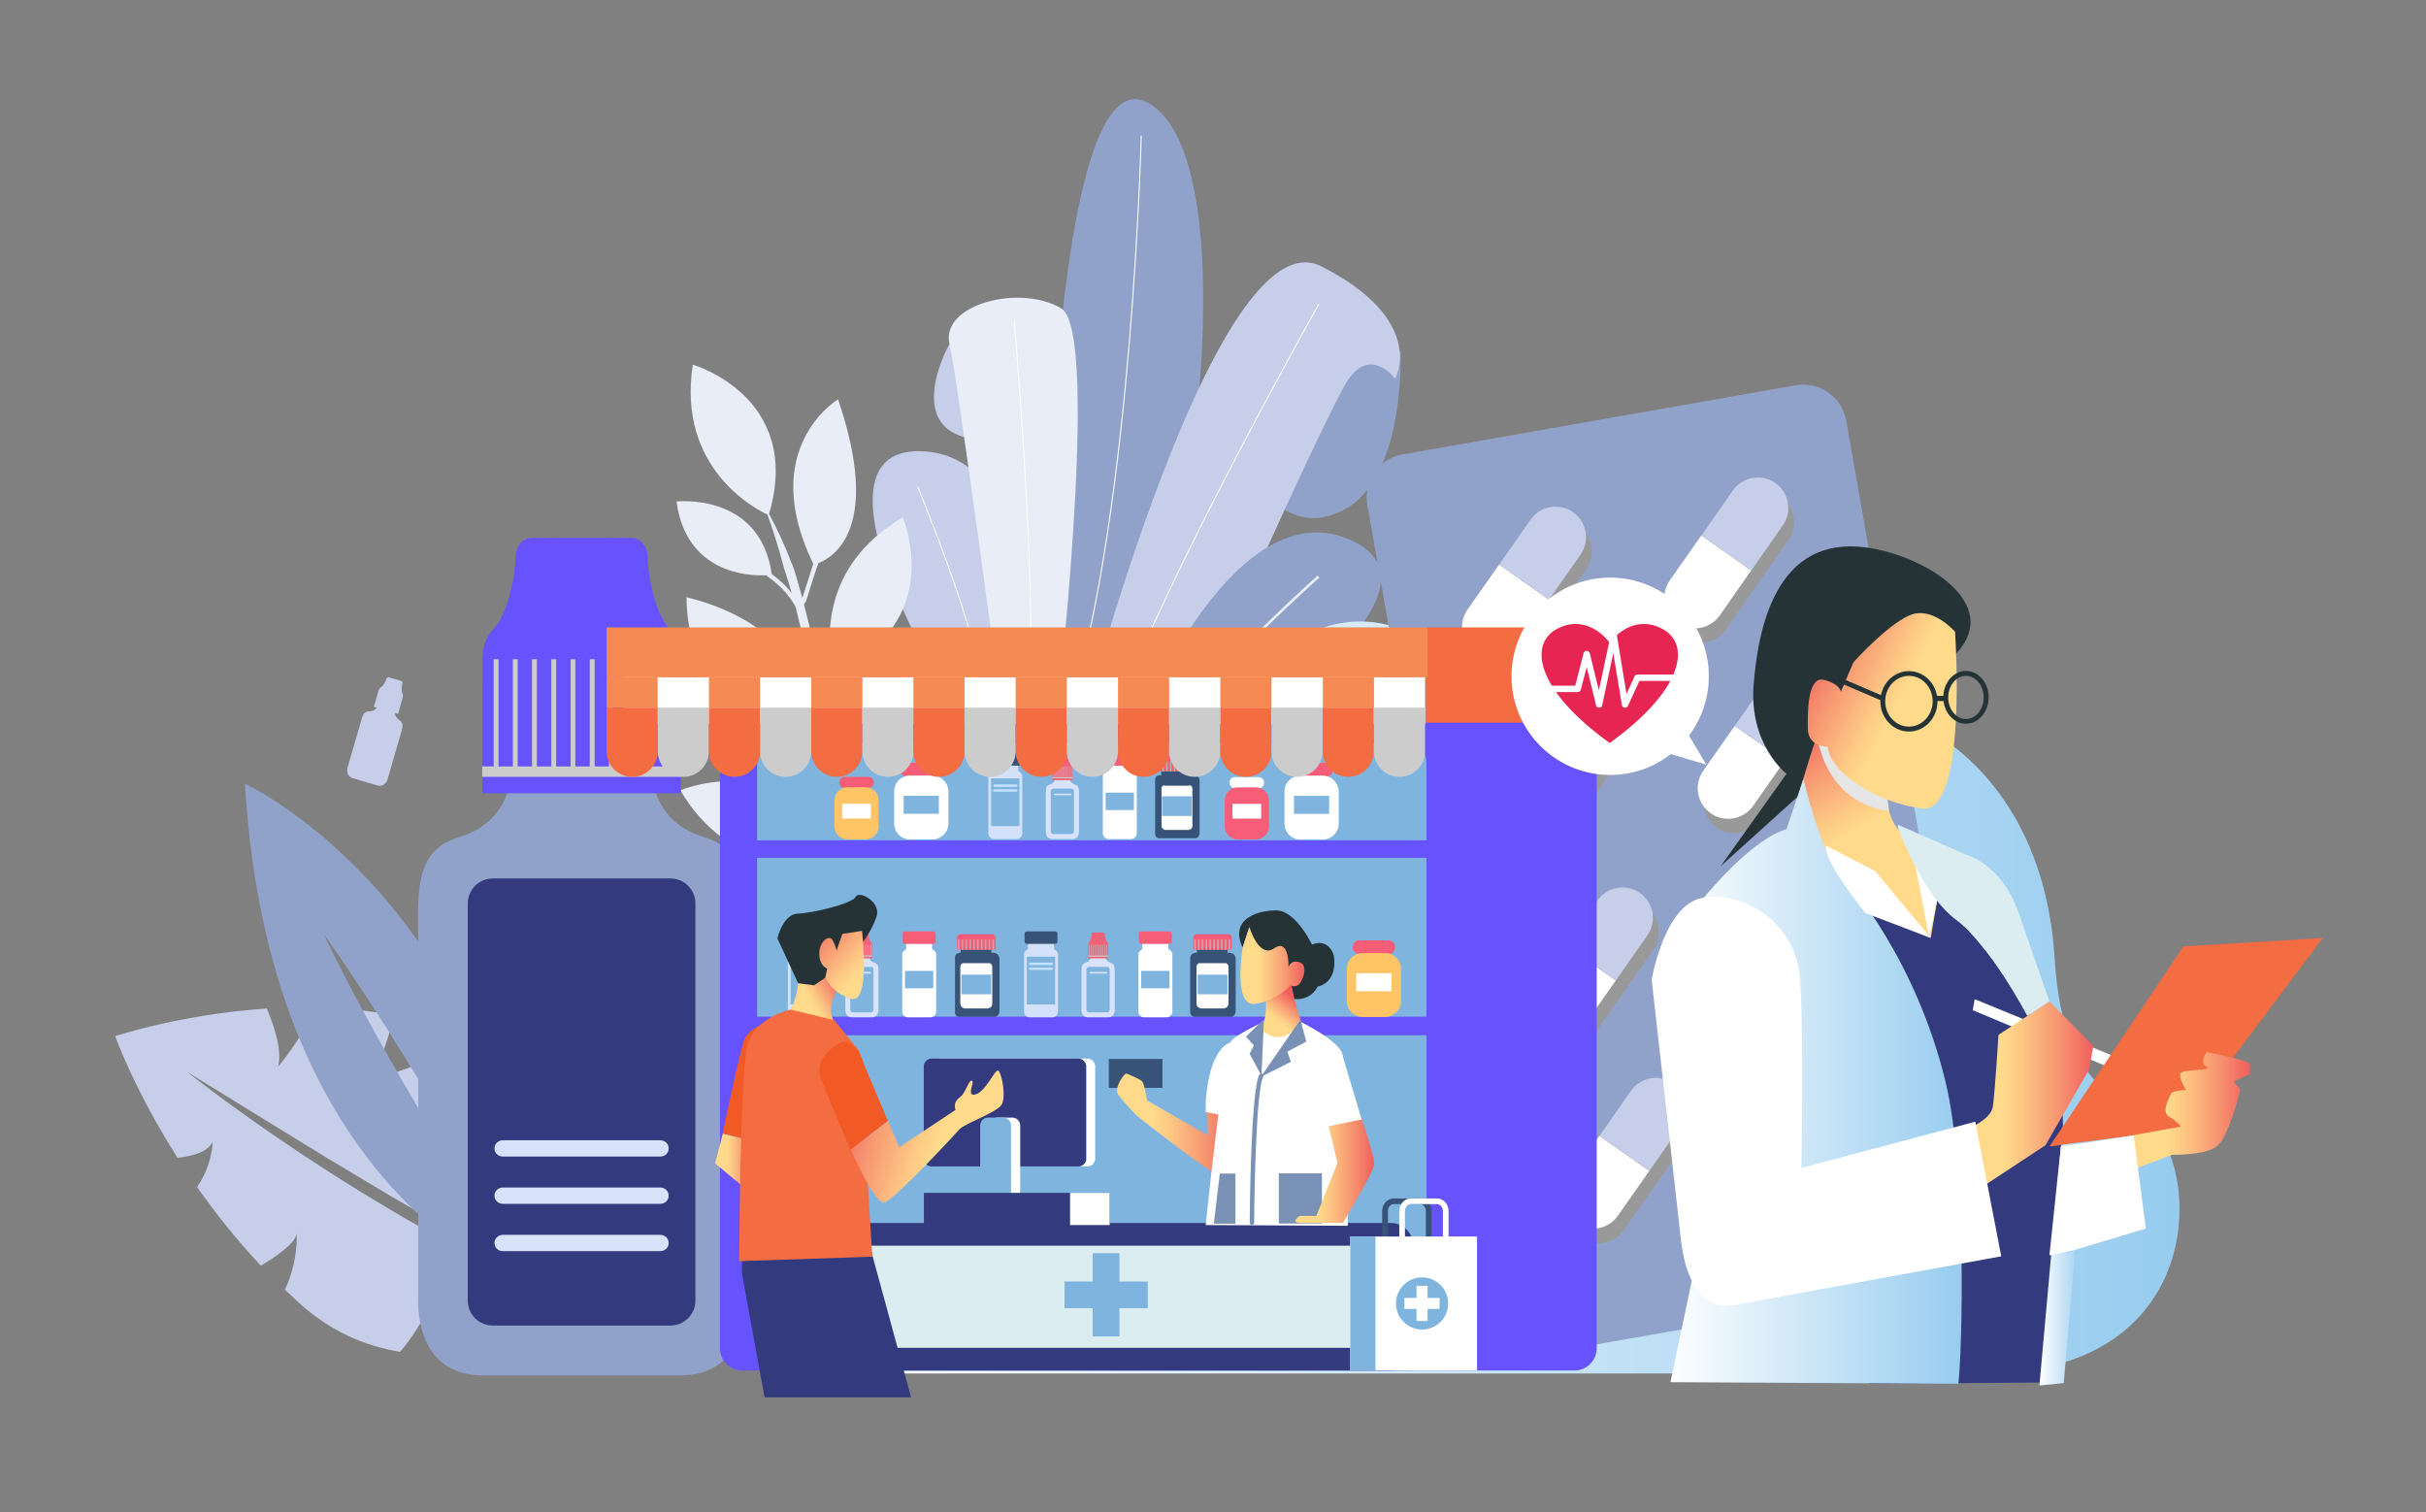 <?xml version="1.0" encoding="utf-8"?>
<!-- Generator: Adobe Illustrator 24.0.3, SVG Export Plug-In . SVG Version: 6.00 Build 0)  -->
<svg version="1.1" id="Layer_1" xmlns="http://www.w3.org/2000/svg" xmlns:xlink="http://www.w3.org/1999/xlink" x="0px" y="0px"
	 viewBox="0 0 2352 1466.2" style="enable-background:new 0 0 2352 1466.2;" xml:space="preserve">
<rect x="0" y="0" width="2352" height="1466.2" fill="#808080" stroke="none"/>
<style type="text/css">
	.st0{fill:#C6CEE9;}
	.st1{fill:#91A2CA;}
	.st2{fill:#E9EDF7;}
	.st3{fill:none;stroke:#FFFFFF;stroke-miterlimit:10;}
	.st4{fill:url(#SVGID_1_);}
	.st5{fill:#999999;}
	.st6{fill:#FFFFFF;}
	.st7{fill:#6652FF;}
	.st8{fill:#CCCCCC;}
	.st9{fill:#333A7E;}
	.st10{fill:#D8E2FB;}
	.st11{fill:#F36C42;}
	.st12{fill:#7FB4DE;}
	.st13{fill:#DBEDF1;}
	.st14{fill:#F75D77;}
	.st15{fill:#FEC465;}
	.st16{fill:#375378;}
	.st17{fill:#B3B3B3;}
	.st18{fill:#F16178;}
	.st19{fill:#D3E1FB;}
	.st20{fill:#C1E1FF;}
	.st21{fill:#F15A24;}
	.st22{fill:url(#SVGID_2_);}
	.st23{fill:url(#SVGID_3_);}
	.st24{fill:#253336;}
	.st25{fill:url(#SVGID_4_);}
	.st26{fill:url(#SVGID_5_);}
	.st27{fill:#F68A53;}
	.st28{fill:url(#SVGID_6_);}
	.st29{fill:#7991B4;}
	.st30{fill:url(#SVGID_7_);}
	.st31{fill:url(#SVGID_8_);}
	.st32{fill:url(#SVGID_9_);}
	.st33{fill:url(#SVGID_10_);}
	.st34{fill:#E6E6E6;}
	.st35{fill:url(#SVGID_11_);}
	.st36{fill:url(#SVGID_12_);}
	.st37{fill:url(#SVGID_13_);}
	.st38{fill:url(#SVGID_14_);}
	.st39{fill:url(#SVGID_15_);}
	.st40{fill:#E62552;}
</style>
<g>
	<g>
		<path class="st0" d="M252.9,1227c-23.9-25.5-44.4-51.4-61.8-76.2c15.3-22.7,15-43.8,15-43.8c-4.9,10.3-21.2,14.1-34,15.4
			c-42.1-66.2-60.4-117.9-60.4-117.9s63.9-21.4,147-26.8c7,16.7,15.3,41.3,10.8,56.5c0,0,22.9-26.8,36.5-57.6
			c24.7,0.5,50.2,2.8,75.7,7.6c-4.6,21.3-14.2,55-30.5,63.2c0,0,59.2-9,100.3-42.4c32.1,13.6,62.5,33.1,89,60.1
			c-17.2,19.8-43.9,46.3-64.5,48.5c0,0,32.4,13.8,89.7-18.8c14.6,20.1,27.5,43.4,38,70.3l-3.5,92.9c0,0-4,2.6-11.2,6.8
			c-3.1-0.9-6.2-1.9-9.6-3.1c-4.5-1.4-9.3-3.3-14.3-5.3c-5-1.9-10.2-4.1-15.6-6.4c-5.4-2.2-11-4.8-16.8-7.5
			c-5.8-2.6-11.7-5.4-17.7-8.4c-12.1-5.9-24.8-12.4-37.8-19.2c-6.5-3.5-13.1-7-19.7-10.6c-6.6-3.7-13.4-7.4-20.1-11.1
			c-13.5-7.5-27.1-15.3-40.7-23.3c-13.6-7.9-27.2-15.8-40.4-23.8c-13.3-8-26.3-15.8-39-23.4c-25.2-15.4-48.7-29.8-68.8-42.2
			c-40.2-24.8-67.1-41.4-67.1-41.4s6.2,4.9,17.2,13.3c11,8.3,26.9,20.1,46.2,33.7c9.7,6.8,20.2,14.2,31.4,21.7
			c11.3,7.6,23.1,15.6,35.6,23.6c12.4,8,25.3,16.3,38.6,24.4c13.2,8.1,26.8,16.2,40.4,24.2c13.7,7.9,27.5,15.6,41.1,23.1
			c13.7,7.5,27.4,14.4,40.6,21c13.3,6.6,26.3,12.6,38.8,18c12.5,5.4,24.5,10.2,35.7,14.1c5.6,2,11,3.9,16.2,5.4
			c5.2,1.6,10.1,3.1,14.8,4.2c2.1,0.6,4.1,1.1,6.1,1.5c-28.5,15.8-91.5,45.7-160.1,46c13.1-48.2-2.6-69.2-2.6-69.2
			c-2.2,25.3-21.6,52.2-33.4,66.4c-33.5-5.4-67.1-19.5-97.6-47c-4.8-4.4-9.5-8.8-14.2-13.3c13.3-27.3,11.4-55.3,11.4-55.3
			C288.2,1204.4,266.3,1219,252.9,1227z"/>
		<path class="st1" d="M520.2,1246.9c-1.6-2.5-3.6-6.4-6.2-11.2c-5.3-9.7-12.8-23.5-21.9-40.1c-4.6-8.3-9.5-17.3-14.8-26.7
			c-5.3-9.4-10.8-19.4-16.8-29.6c-6-10.2-11.9-20.9-18.2-31.5c-6.3-10.7-12.7-21.5-19.1-32.4c-6.5-10.8-13.1-21.6-19.5-32.2
			c-6.4-10.6-13-20.9-19.2-31c-6.2-10.1-12.4-19.7-18.2-28.8c-5.8-9.1-11.4-17.7-16.7-25.6c-20.8-31.6-35.7-52.1-35.7-52.1
			c0,0,10.7,23,28.5,56.4c4.4,8.4,9.2,17.4,14.5,26.9c5.2,9.5,10.7,19.6,16.5,29.8c5.9,10.2,11.8,21,18.1,31.6
			c6.3,10.7,12.7,21.6,19.1,32.4c6.6,10.8,13.1,21.6,19.5,32.2c6.4,10.6,13,20.9,19.3,30.9c6.3,10,12.5,19.6,18.5,28.7
			c5.9,9.1,11.6,17.6,17,25.4c10.7,15.7,19.9,28.5,26.6,37.3c3.3,4.4,6,7.8,8.1,10.1c1.9,2.2,3,3.4,3,3.4s-260.8-76-285.1-491
			c0,0,250.4,114.5,285.1,491C522.5,1250.8,521.7,1249.5,520.2,1246.9z"/>
	</g>
	<g>
		<path class="st1" d="M1012.1,688c0,0-3-651.9,102.7-587.3c105.6,64.6,27,552.2-37.8,611.5"/>
		<path class="st0" d="M995.5,708.7c0,0,27.6-260.6-97.6-271c-125.2-10.5,12.4,233.7,39.6,259.8"/>
		<path class="st0" d="M920.5,333.4c0,0-52.9,93.8,39.7,93.3c92.6-0.5,67.3-8.9,67.3-8.9"/>
		<path class="st2" d="M1022.6,711.7c0,0,45.6-388.9,6.3-412.7c-39.3-23.8-117.1-4.3-108.4,34.4c8.7,38.7,52.7,371,52.7,371"/>
		<path class="st1" d="M1357.8,340.3c0,0,5.6,126.2-58.1,155.6c-63.7,29.3-91.7-52.6-91.7-52.6l16.7-133.5"/>
		<path class="st0" d="M1047.4,708.7c0,0,130.3-503.1,233.7-450.5c103.3,52.6,71.5,108.9,71.5,108.9s-22-29.8-43.7-1.6
			c-21.7,28.2-171.6,369.9-171.6,369.9"/>
		<path class="st1" d="M1096.5,719.3c0,0,94-244.6,210.2-197c116.2,47.6-117.3,202.5-153.5,213.3"/>
		<path class="st3" d="M1106.4,131.5c0,0-8.4,353-67.6,550.1"/>
		<path class="st3" d="M983.3,311.5c0,0,24.2,280.5,13.1,373.4"/>
		<path class="st3" d="M889.6,471.8c0,0,63.3,151.4,65.4,212"/>
		<path class="st3" d="M1278.6,294.8c0,0-145,256.9-198.7,401.7"/>
		<g>
			<path class="st2" d="M1120.3,721.2l-1.9-1.6c68.4-80.7,158.1-160.8,159-161.6l1.7,1.9C1278.1,560.7,1188.6,640.7,1120.3,721.2z"
				/>
		</g>
	</g>
	<linearGradient id="SVGID_1_" gradientUnits="userSpaceOnUse" x1="796.162" y1="966.977" x2="2113.022" y2="966.977">
		<stop  offset="0" style="stop-color:#FFFFFF"/>
		<stop  offset="1" style="stop-color:#97CCEF"/>
	</linearGradient>
	<path class="st4" d="M1922.2,1331.5h-1073c0,0-153.1-251.9,60.8-338.5c213.9-86.5,272.3-63.6,267.4-201
		c-4.9-137.4,102.1-221.4,189.6-178.1c87.5,43.3,162.9,152.7,299,86.5c136.1-66.2,312.7,16.9,325.9,227.8
		c5.5,87.6,30.4,123.3,86.3,156.4C2134.1,1117.6,2148,1331.5,1922.2,1331.5z"/>
	<g>
		<path class="st1" d="M1928,1193.7c4,22.9-11.3,44.8-34.2,48.8l-381.3,67c-22.9,4-44.8-11.3-48.8-34.2l-138.1-786
			c-4-22.9,11.3-44.8,34.2-48.8l381.3-67c22.9-4,44.8,11.3,48.8,34.2L1928,1193.7z"/>
		<g>
			<path class="st5" d="M1489.6,517.7l-30.5,43.6l-30.5,43.6c-9.4,13.4-6.1,31.8,7.2,41.2c13.4,9.4,31.8,6.1,41.2-7.2l30.5-43.5
				l30.5-43.6c9.4-13.4,6.1-31.8-7.2-41.2C1517.4,501.1,1499,504.3,1489.6,517.7z"/>
			<path class="st5" d="M1673.1,610.5l30.5-43.6l30.5-43.6c9.4-13.4,6.1-31.8-7.2-41.2c-13.4-9.4-31.8-6.1-41.2,7.2l-30.5,43.6
				l-30.5,43.6c-9.4,13.4-6.1,31.8,7.2,41.2C1645.3,627.1,1663.7,623.9,1673.1,610.5z"/>
			<path class="st5" d="M1522.1,702.3l-30.5,43.6l-30.5,43.6c-9.4,13.4-6.1,31.8,7.2,41.2c13.4,9.4,31.8,6.1,41.2-7.2l30.5-43.6
				l30.5-43.6c9.4-13.4,6.1-31.8-7.2-41.2C1549.9,685.7,1531.4,688.9,1522.1,702.3z"/>
			<path class="st5" d="M1718.2,674l-30.5,43.6l-30.5,43.6c-9.4,13.4-6.1,31.8,7.2,41.2c13.4,9.4,31.8,6.1,41.2-7.2l30.5-43.6
				l30.5-43.6c9.4-13.4,6.1-31.8-7.2-41.2C1746,657.4,1727.5,660.7,1718.2,674z"/>
			<path class="st5" d="M1554.5,886.8l-30.5,43.6l-30.5,43.6c-9.4,13.4-6.1,31.8,7.2,41.2c13.4,9.4,31.8,6.1,41.2-7.2l30.5-43.6
				l30.5-43.6c9.4-13.4,6.1-31.8-7.2-41.2C1582.3,870.2,1563.8,873.5,1554.5,886.8z"/>
			<path class="st5" d="M1750.6,858.6l-30.5,43.5l-30.5,43.6c-9.4,13.4-6.1,31.8,7.2,41.2c13.4,9.4,31.8,6.1,41.2-7.2l30.5-43.6
				l30.5-43.6c9.4-13.4,6.1-31.8-7.2-41.2C1778.4,842,1760,845.2,1750.6,858.6z"/>
			<path class="st5" d="M1586.9,1071.4l-30.5,43.6l-30.5,43.6c-9.4,13.4-6.1,31.8,7.2,41.2c13.4,9.4,31.8,6.1,41.2-7.2l30.5-43.6
				l30.5-43.6c9.4-13.4,6.1-31.8-7.2-41.2C1614.7,1054.8,1596.3,1058.1,1586.9,1071.4z"/>
			<path class="st5" d="M1783,1043.2l-30.5,43.6l-30.5,43.6c-9.4,13.4-6.1,31.8,7.2,41.2c13.4,9.4,31.8,6.1,41.2-7.2l30.5-43.6
				l30.5-43.5c9.4-13.4,6.1-31.8-7.2-41.2C1810.8,1026.6,1792.4,1029.8,1783,1043.2z"/>
		</g>
		<g>
			<g>
				<g>
					<path class="st6" d="M1422.8,590.9c-9.4,13.4-6.1,31.8,7.2,41.2c13.4,9.4,31.8,6.1,41.2-7.2l30.5-43.6l-48.4-33.9L1422.8,590.9
						z"/>
					<path class="st0" d="M1483.9,503.8l-30.5,43.6l48.4,33.9l30.5-43.6c9.4-13.4,6.1-31.8-7.2-41.2
						C1511.7,487.2,1493.2,490.4,1483.9,503.8z"/>
				</g>
				<g>
					<path class="st6" d="M1618.9,562.6c-9.4,13.4-6.1,31.8,7.2,41.2c13.4,9.4,31.8,6.1,41.2-7.2l30.5-43.6l-48.4-33.9L1618.9,562.6
						z"/>
					<path class="st0" d="M1680,475.5l-30.5,43.6l48.4,33.9l30.5-43.6c9.4-13.4,6.1-31.8-7.2-41.2
						C1707.8,458.9,1689.3,462.2,1680,475.5z"/>
				</g>
			</g>
			<g>
				<g>
					<path class="st6" d="M1455.2,775.5c-9.4,13.4-6.1,31.8,7.2,41.2c13.4,9.4,31.8,6.1,41.2-7.2l30.5-43.6l-48.4-33.9L1455.2,775.5
						z"/>
					<path class="st0" d="M1516.3,688.4l-30.5,43.6l48.4,33.9l30.5-43.6c9.4-13.4,6.1-31.8-7.2-41.2
						C1544.1,671.8,1525.7,675,1516.3,688.4z"/>
				</g>
				<g>
					<path class="st6" d="M1651.3,747.2c-9.4,13.4-6.1,31.8,7.2,41.2c13.4,9.4,31.8,6.1,41.2-7.2l30.5-43.6l-48.4-33.9L1651.3,747.2
						z"/>
					<path class="st0" d="M1712.4,660.1l-30.5,43.6l48.4,33.9l30.5-43.6c9.4-13.4,6.1-31.8-7.2-41.2
						C1740.2,643.5,1721.8,646.7,1712.4,660.1z"/>
				</g>
			</g>
			<g>
				<g>
					<path class="st6" d="M1487.6,960c-9.4,13.4-6.1,31.8,7.2,41.2c13.4,9.4,31.8,6.1,41.2-7.2l30.5-43.5l-48.4-33.9L1487.6,960z"/>
					<path class="st0" d="M1548.7,872.9l-30.5,43.6l48.4,33.9l30.5-43.6c9.4-13.4,6.1-31.8-7.2-41.2
						C1576.5,856.3,1558.1,859.6,1548.7,872.9z"/>
				</g>
				<g>
					<path class="st6" d="M1683.7,931.8c-9.4,13.4-6.1,31.8,7.2,41.2c13.4,9.4,31.8,6.1,41.2-7.2l30.5-43.6l-48.4-33.9L1683.7,931.8
						z"/>
					<path class="st0" d="M1744.8,844.7l-30.5,43.5l48.4,33.9l30.5-43.5c9.4-13.4,6.1-31.8-7.2-41.2
						C1772.6,828.1,1754.2,831.3,1744.8,844.7z"/>
				</g>
			</g>
			<g>
				<g>
					<path class="st6" d="M1520.1,1144.6c-9.4,13.4-6.1,31.8,7.2,41.2c13.4,9.4,31.8,6.1,41.2-7.2l30.5-43.5l-48.4-33.9
						L1520.1,1144.6z"/>
					<path class="st0" d="M1581.2,1057.5l-30.5,43.6l48.4,33.9l30.5-43.6c9.4-13.4,6.1-31.8-7.2-41.2
						C1608.9,1040.9,1590.5,1044.2,1581.2,1057.5z"/>
				</g>
				<g>
					<path class="st6" d="M1716.2,1116.4c-9.4,13.4-6.1,31.8,7.2,41.2c13.4,9.4,31.8,6.1,41.2-7.2l30.5-43.6l-48.4-33.9
						L1716.2,1116.4z"/>
					<path class="st0" d="M1777.3,1029.3l-30.5,43.6l48.4,33.9l30.5-43.5c9.4-13.4,6.1-31.8-7.2-41.2
						C1805.1,1012.7,1786.6,1015.9,1777.3,1029.3z"/>
				</g>
			</g>
		</g>
	</g>
	<path class="st2" d="M760.1,550.7c-1.5-5.5-2.9-10.6-4.3-15.5c-1.3-4.9-2.9-9.3-4.1-13.5c-1.3-4.2-2.4-8-3.7-11.4
		c-1.5-4.5-2.8-8.3-4-11.5c-10.6-4.9-88-44.2-72.3-145.3c0,0,107.3,31,73.9,144.7c1.6,2.9,3.5,6.5,5.6,10.7c3.3,6.5,7,14.6,11,24
		c1.9,4.7,4,9.8,6.1,15c2.3,5.3,3.5,11.2,5.4,17.2c1.3,4.7,2.8,9.6,4.2,14.6c1.7-5.3,3.9-12.2,6.1-19.2c1.1-3.5,2.2-7,3.3-10.3
		c0.4-1.2,0.8-2.4,1.2-3.5c-54.9-112.6,24-159.6,24-159.6c42.3,124.3-3.8,152.9-19.1,158.8c-0.6,1.8-1.3,3.7-2,5.7
		c-1,3.3-2.2,6.8-3.3,10.2c-2.2,7-4.4,14-6.1,19.2c-0.3,0.6-0.3,1.3-0.6,1.9c-0.3,0.5-0.7,1.1-1,1.6c-0.3,0.5-0.6,0.9-0.9,1.3
		c1.4,6,2.9,12.1,4.5,18.4c0.8,3.5,1.8,7,2.5,10.6c0.7,3.6,1.4,7.3,2.1,11c1.4,7.4,2.8,15,4.3,22.7c1.2,7.8,2.4,15.5,3.5,23.6
		c0.5,3.8,0.9,7.7,1.4,11.5c0.2-1.1,0.3-2.2,0.6-3.3c0.4-2,0.8-4.1,1.2-6.1c0.8-4.1,1.6-8.2,2.4-12.1c1-3.8,1.9-7.4,2.7-10.4
		c0.3-0.7,0.2-1.5,0.6-2.2c0.3-0.7,0.7-1.3,1-1.9c0.3-0.5,0.5-0.9,0.8-1.4c-4.1-19.1-14.5-96.5,68.2-144.6
		c0,0,43.3,102.7-65.8,148.4c0,0.2,0,0.4,0,0.6c0,0.7-0.4,1.4-0.6,2.1c-0.8,3-1.7,6.5-2.6,10.2c-0.7,3.8-1.6,7.8-2.4,11.9
		c-0.4,2-0.8,4-1.2,6c-0.5,2-0.7,4-0.9,5.9c-0.4,3.9-0.8,7.5-1.2,10.5c-0.1,0.7,0,1.5-0.3,2.2c-0.1,0.4-0.3,0.8-0.4,1.2
		c1.7,14.8,3.3,29.7,5.9,44.4c1.2,8.1,3.1,16.1,4.8,24.1c0.9,4,2.1,7.9,3.1,11.8c1.1,3.9,2,7.9,3.4,11.7c0.3,0.9,0.6,1.7,0.9,2.6
		c0.1-0.6,0.1-1.2,0.2-1.9c0.3-2.7,0.9-5.5,1.5-8.4c0.5-2.9,1.5-5.9,2.3-8.9c1-2.9,2-6,3.3-8.9c1.3-2.6,2.4-5.4,4-7.9
		c-0.6,0-1.1,0.1-1.7,0.1c0,0-2.2-96.9,97.3-114.5c0,0,13.6,106.9-90.4,114.1c-0.4,0.6-0.7,1.2-1.1,1.8c-1.7,2.5-2.7,5.4-4.1,8.1
		c-1.2,2.8-2.2,5.7-3.2,8.5c-0.8,2.9-1.7,5.7-2.2,8.5c-0.6,2.8-1.1,5.5-1.5,8.1c-0.4,2.6-0.6,5.1-0.8,7.3c-0.2,1.1,0,2.3-0.2,3.3
		c0,0.2-0.1,0.3-0.1,0.5c1.2,3.4,2.4,6.8,3.9,10.1c1.5,3.7,3,7.3,4.4,10.9c1.6,3.6,3.4,7,5,10.5c1.7,3.5,3.3,6.9,5,10.3
		c1.8,3.3,3.6,6.6,5.4,9.9c3.6,6.5,7,12.9,10.9,18.8c3.8,6,7.4,11.8,11,17.5c0.9,1.3,1.8,2.6,2.7,3.8c-0.2-1.5-0.3-3-0.3-4.5
		c-0.3-6.8,0.7-13.4,2-18.3c0.2-0.6,0.1-1.2,0.5-1.7c0.3-0.5,0.6-1,0.9-1.4c0.4-0.6,0.7-1,1.1-1.5c-2.6-9.9-19.1-83.4,55.8-119.3
		c0,0,38.1,90.4-53.7,119.9c0,0.6,0,1.2,0,2c0,0.5,0,1.1,0,1.6c0,0.5-0.3,1-0.4,1.6c-1.2,4.5-2.1,10.8-1.8,17.1
		c0.1,3.1,0.5,6.2,1.1,9.1c0.2,1.4,0.7,2.8,1,4.1c0.1,0.2,0.1,0.4,0.2,0.5c0.7,1,1.4,2,2.1,3c1.8,2.5,3.5,5,5.3,7.4
		c1.7,2.4,3.6,4.6,5.1,7c3.1,4.7,6.1,9.2,8.9,13.4c5.5,8.5,10.7,15.6,15,21.4c8.5,11.8,13.3,18.7,13.3,18.7s-5.8-6-15.8-16.6
		c-5-5.3-11.1-11.8-17.7-19.5c-2.3-2.6-4.7-5.4-7.2-8.3c-0.3,0-0.6-0.1-1-0.1c-0.5-0.1-1.1-0.1-1.7-0.2c-0.6,0-1.1-0.5-1.7-0.7
		c-1.2-0.4-2.4-1.1-3.9-1.4c-1.4-0.4-2.9-0.7-4.5-1.1c-1.6-0.4-3.2-0.9-4.8-1.2c-1.7-0.2-3.4-0.4-5.1-0.6c-1.7-0.2-3.4-0.5-5.1-0.5
		c-1.7,0-3.4-0.1-4.9-0.1c-1.6-0.1-3.2,0.2-4.6,0.3c-1.5,0.2-2.9,0.2-4.1,0.4c-0.7,0.1-1.2,0.4-1.8,0.3c-0.3,0-0.6-0.1-0.9-0.1
		c-14.5,10-83.3,51.4-160.4-8.3c0,0,78.1-77.9,161,4c0.5-0.1,1-0.1,1.5-0.2c1.3-0.3,2.8-0.3,4.4-0.5c1.6-0.1,3.2-0.4,4.9-0.3
		c1.7,0,3.5,0,5.3,0.1c1.8-0.1,3.6,0.3,5.4,0.5c1.8,0.2,3.6,0.5,5.4,0.7c1.8,0.3,3.4,0.8,5.1,1.2c1.6,0.4,3.2,0.8,4.7,1.2
		c0.7,0.1,1.4,0.4,2,0.7c-3.1-3.8-5.8-8.2-9-12.6c-3.6-5.1-7.3-10.5-11.2-16c-3.6-5.8-7.3-11.7-11.2-17.7c-4-6-7.4-12.6-11.1-19.2
		c-1.8-3.3-3.7-6.7-5.5-10c-0.9-1.8-1.7-3.6-2.6-5.4c-0.3,0-0.5,0-0.7,0c-0.5,0-0.8-0.4-1.2-0.5c-3.2-1.5-7.6-3.6-11.9-5.6
		c-4.3-2-8.6-4.1-11.9-5.6c-0.3-0.2-0.6-0.2-0.8-0.4c-21.4,4.4-96.1,12.8-143.5-67.4c0,0,102.8-44.3,149.1,65.2
		c2.7,1.3,5.8,2.8,8.9,4.2c3.2,1.5,6.4,3,9.2,4.3c-1.6-3.3-3.3-6.7-4.9-10.1c-1.5-3.7-3-7.4-4.6-11.2c-3.3-7.4-5.7-15.3-8.4-23.2
		c-1.4-3.9-2.4-7.9-3.5-12c-1-4-2.3-8-3.2-12.1c-1.3-6.1-2.6-12.2-3.7-18.4c-0.3-0.6-0.6-1.2-0.9-1.8c-1.8-3.5-3.4-7.7-5.9-12
		c-2.4-4.3-4.8-8.9-7.5-13.4c-5.2-9.1-10.9-18-15.2-24.6c-0.5-0.9-1.2-1.5-1.5-2.4c-0.2-0.5-0.4-0.9-0.6-1.3
		c-12-1.4-101.2-15.2-101.3-118.4c0,0,126.2,26.5,103.5,115.3c0.1,0.1,0.1,0.1,0.2,0.2c0.6,0.6,1.2,1.2,1.8,1.9
		c0.6,0.7,0.9,1.6,1.5,2.4c4.3,6.7,10,15.6,15.3,24.8c2.8,4.5,5.2,9.2,7.6,13.6c0.2,0.3,0.3,0.6,0.5,1c-2.1-13.7-3.6-27.3-5.1-40.8
		c-0.9-8.1-1.9-16.1-2.9-24c-1-7.9-2.3-15.8-3.4-23.4c-1.5-7.6-2.9-15.1-4.3-22.4c-0.7-3.7-1.4-7.3-2.1-10.9
		c-0.8-3.6-1.7-7-2.5-10.5c-1.5-6.2-3-12.2-4.4-18c-0.8-1.5-1.6-3-2.7-4.5c-1.2-1.9-2.5-3.8-3.9-5.5c-1.3-1.8-2.8-3.6-4.3-5.2
		c-1.4-1.7-3.1-3.2-4.6-4.7c-3.1-2.9-6.2-5.5-9-7.5c-0.6-0.6-1.4-0.9-2-1.4c-0.6-0.6-1.1-1.1-1.6-1.6c0,0-0.1-0.1-0.1-0.1
		c-18,0.8-77.8-2-87.2-71.5c0,0,80.9-9.3,92.3,70.3c0.4,0.3,0.8,0.6,1.2,0.9c2.9,2.1,6.1,4.8,9.4,7.9c1.6,1.6,3.3,3.2,4.8,5
		c1.4,1.5,2.7,3.2,4,4.8c-0.7-2.5-1.4-4.9-2.1-7.3C763.7,561.7,761.7,556.1,760.1,550.7z"/>
	<g>
		<path class="st1" d="M722.2,926.3c0-60.5,6-100.9-40.4-115.1c-46.4-14.1-48.5-54.5-48.5-54.5h-40.1h-58.8h-40.1
			c0,0-2,40.4-48.4,54.5c-46.5,14.1-40.4,54.5-40.4,115.1c0,60.5,0,331,0,331s-6.1,76,62.6,76c24.3,0,47.1,0,66.3,0
			c0,0,23.7,0,58.8,0c19.3,0,42.1,0,66.4,0c68.6,0,62.6-76,62.6-76S722.2,986.8,722.2,926.3z"/>
		<path class="st7" d="M659.9,635.8c-0.7-10-3.2-18-11.4-26.9c-13.8-14.8-20.5-53.3-20.5-66.7c0-20.8-15.8-20.8-15.8-20.8H602h-0.1
			H596l-5-0.1l-0.2,0.1h-53.9l-0.2-0.1l-5,0.1h-5.9h-0.1h-10.2c0,0-15.8,0-15.8,20.8c0,13.4-6.7,51.9-20.5,66.7
			c-8.3,9-10.7,16.9-11.4,26.9h-0.1v1.8c-0.3,6,0,12.9,0,21.1v110.3h192.4V635.8H659.9z"/>
		<polygon class="st8" points="651,743 651,639.1 646.4,639.1 646.4,743 632.4,743 632.4,639.1 627.7,639.1 627.7,743 613.8,743 
			613.8,639.1 609.1,639.1 609.1,743 595.1,743 595.1,639.1 590.4,639.1 590.4,743 576.5,743 576.5,639.1 571.8,639.1 571.8,743 
			557.8,743 557.8,639.1 553.2,639.1 553.2,743 539.2,743 539.2,639.1 534.5,639.1 534.5,743 520.5,743 520.5,639.1 515.8,639.1 
			515.8,743 501.9,743 501.9,639.1 497.2,639.1 497.2,743 483.3,743 483.3,639.1 478.6,639.1 478.6,743 467.5,743 467.5,753.1 
			660.1,753.1 660.1,743 		"/>
		<path class="st9" d="M674.2,1260.8c0,13.4-10.8,24.2-24.2,24.2H477.7c-13.4,0-24.2-10.8-24.2-24.2V875.9
			c0-13.4,10.9-24.3,24.2-24.3H650c13.4,0,24.2,10.8,24.2,24.3V1260.8z"/>
		<path class="st10" d="M648.3,1113.3c0,4.6-3.7,7.9-8.3,7.9H487.6c-4.6,0-8.2-3.3-8.2-7.9l0,0c0-4.6,3.7-7.9,8.2-7.9h152.5
			C644.6,1105.4,648.3,1108.7,648.3,1113.3L648.3,1113.3z"/>
		<path class="st10" d="M648.3,1159.1c0,4.6-3.7,7.9-8.3,7.9H487.6c-4.6,0-8.2-3.3-8.2-7.9l0,0c0-4.6,3.7-7.9,8.2-7.9h152.5
			C644.6,1151.2,648.3,1154.6,648.3,1159.1L648.3,1159.1z"/>
		<path class="st10" d="M648.3,1205c0,4.6-3.7,7.9-8.3,7.9H487.6c-4.6,0-8.2-3.3-8.2-7.9l0,0c0-4.6,3.7-7.9,8.2-7.9h152.5
			C644.6,1197.1,648.3,1200.4,648.3,1205L648.3,1205z"/>
	</g>
	<g>
		<rect x="1381.6" y="608.2" class="st11" width="166.4" height="131"/>
		<g>
			<g>
				<path class="st7" d="M1548,1307c0,11.9-9.7,21.6-21.6,21.6H719.6c-11.9,0-21.6-9.7-21.6-21.6V722.2c0-11.9,9.7-21.6,21.6-21.6
					h806.8c11.9,0,21.6,9.7,21.6,21.6V1307z"/>
			</g>
		</g>
		<g>
			<g>
				<path class="st12" d="M1383,1307.1c0,11.6-6.2,21.6-15.3,21.6H750.9c-9.1,0-16.9-10-16.9-21.6V740.5c0-11.6,7.8-19.9,16.9-19.9
					h616.8c9.1,0,15.3,8.3,15.3,19.9V1307.1z"/>
			</g>
		</g>
		<rect x="718" y="814.6" class="st7" width="676" height="17"/>
		<rect x="722" y="985.6" class="st7" width="676" height="18"/>
		<path class="st9" d="M1370,1307c0,11.9-9.7,21.6-21.6,21.6H765.6c-11.9,0-21.6-9.7-21.6-21.6v-99.8c0-11.9,9.7-21.6,21.6-21.6
			h582.8c11.9,0,21.6,9.7,21.6,21.6V1307z"/>
		<rect x="766" y="1207.6" class="st13" width="583" height="99"/>
		<g>
			<rect x="1059.4" y="1214.9" class="st12" width="25.9" height="80.7"/>
			<rect x="1032.1" y="1242.3" class="st12" width="80.7" height="25.9"/>
		</g>
		<g>
			<g>
				<path class="st6" d="M1061.8,1123.1c0,4.2-3.4,7.7-7.7,7.7H912c-4.2,0-7.7-3.4-7.7-7.7v-89.2c0-4.2,3.4-7.7,7.7-7.7h142.1
					c4.2,0,7.7,3.4,7.7,7.7V1123.1z"/>
				<path class="st9" d="M1053.2,1123.1c0,4.2-3.4,7.7-7.7,7.7H903.3c-4.2,0-7.7-3.4-7.7-7.7v-89.2c0-4.2,3.4-7.7,7.7-7.7h142.1
					c4.2,0,7.7,3.4,7.7,7.7V1123.1z"/>
				<path class="st6" d="M989.1,1154.3c0,4.2-3.4,7.7-7.7,7.7h-14.5c-4.2,0-7.7-3.4-7.7-7.7v-63.2c0-4.2,3.4-7.7,7.7-7.7h14.5
					c4.2,0,7.7,3.4,7.7,7.7V1154.3z"/>
				<path class="st12" d="M980.2,1154.3c0,4.2-3.4,7.7-7.7,7.7H958c-4.2,0-7.7-3.4-7.7-7.7v-63.2c0-4.2,3.4-7.7,7.7-7.7h14.5
					c4.2,0,7.7,3.4,7.7,7.7V1154.3z"/>
				<rect x="895.7" y="1156.4" class="st9" width="180.1" height="31.2"/>
				<rect x="1037.4" y="1156.4" class="st6" width="38.4" height="31.2"/>
			</g>
		</g>
		<g>
			<path class="st14" d="M847.2,758.6c0,3-2.4,5.4-5.4,5.4H819c-3,0-5.4-2.4-5.4-5.4v-0.1c0-3,2.4-5.4,5.4-5.4h22.8
				c3,0,5.4,2.4,5.4,5.4V758.6z"/>
			<path class="st15" d="M839.1,763.2h-0.8h-16h-0.8c-7,0-12.5,5.7-12.5,12.6v25.3c0,7,5.5,12.6,12.5,12.6h0.8h16h0.8
				c7,0,12.8-5.7,12.8-12.6v-25.3C851.9,768.8,846.1,763.2,839.1,763.2z"/>
			<rect x="816.5" y="779.2" class="st6" width="27.8" height="14.3"/>
		</g>
		<g>
			<path class="st14" d="M913.8,746.2c0,3.7-3,6.6-6.6,6.6h-28c-3.7,0-6.6-3-6.6-6.6V746c0-3.7,3-6.6,6.6-6.6h28
				c3.7,0,6.6,3,6.6,6.6V746.2z"/>
			<path class="st6" d="M903.8,751.8h-1h-19.6h-1c-8.5,0-15.3,6.9-15.3,15.5v31c0,8.5,6.8,15.5,15.3,15.5h1h19.6h1
				c8.5,0,15.7-6.9,15.7-15.5v-31C919.5,758.7,912.4,751.8,903.8,751.8z"/>
			<rect x="876.1" y="771.4" class="st12" width="34.1" height="17.5"/>
		</g>
		<g>
			<path class="st6" d="M1225.6,758.8c0,3-2.4,5.4-5.4,5.4h-22.8c-3,0-5.4-2.4-5.4-5.4v-0.1c0-3,2.4-5.4,5.4-5.4h22.8
				c3,0,5.4,2.4,5.4,5.4V758.8z"/>
			<path class="st14" d="M1217.5,763.3h-0.8h-16h-0.8c-7,0-12.5,5.7-12.5,12.6v25.3c0,7,5.5,12.6,12.5,12.6h0.8h16h0.8
				c7,0,12.8-5.7,12.8-12.6V776C1230.2,769,1224.4,763.3,1217.5,763.3z"/>
			<rect x="1194.9" y="779.3" class="st6" width="27.8" height="14.3"/>
		</g>
		<g>
			<path class="st14" d="M1292.2,746.3c0,3.7-3,6.6-6.6,6.6h-28c-3.7,0-6.6-3-6.6-6.6v-0.1c0-3.7,3-6.6,6.6-6.6h28
				c3.7,0,6.6,3,6.6,6.6V746.3z"/>
			<path class="st6" d="M1282.2,751.9h-1h-19.6h-1c-8.5,0-15.3,6.9-15.3,15.5v31c0,8.5,6.8,15.5,15.3,15.5h1h19.6h1
				c8.5,0,15.7-6.9,15.7-15.5v-31C1297.8,758.9,1290.7,751.9,1282.2,751.9z"/>
			<rect x="1254.5" y="771.5" class="st12" width="34.1" height="17.5"/>
		</g>
		<g>
			<path class="st14" d="M1352.6,918.3c0,3.7-3,6.6-6.6,6.6h-28c-3.7,0-6.6-3-6.6-6.6v-0.1c0-3.7,3-6.6,6.6-6.6h28
				c3.7,0,6.6,3,6.6,6.6V918.3z"/>
			<path class="st15" d="M1342.6,923.9h-1H1322h-1c-8.5,0-15.3,6.9-15.3,15.5v31c0,8.5,6.8,15.5,15.3,15.5h1h19.6h1
				c8.5,0,15.7-6.9,15.7-15.5v-31C1358.3,930.9,1351.2,923.9,1342.6,923.9z"/>
			<rect x="1314.9" y="943.5" class="st6" width="34.1" height="17.5"/>
		</g>
		<g>
			<g>
				<path class="st16" d="M969,980.4v-1.8v-2.2c0,0,0-33.5,0-42.8c0-1.1,0-1.9,0-2.2v-1.8c0,0-0.1-4.6-4-5.6
					c-0.1-0.1-2.2-0.4-2.2-0.4h-13.2h0h-6.1h0h-13.2c0,0-1.1,0.3-1.3,0.4c-4,1.1-3.1,5.6-3.1,5.6v1.8c0,0.3,0,1.1,0,2.2
					c0,9.3,0,42.8,0,42.8v2.2v1.8c0,0-0.9,4.2,3.1,5.3c0.1,0.1-0.4,0-0.4,0h1.7c3.3,0,8.8,0,13.2,0h0c0,0,2.7,0,6.1,0c0,0,0,0,0,0
					c4.3,0,9.9,0,13.2,0h1.7c0,0,0.4,0.1,0.6,0C969,984.6,969,980.4,969,980.4z"/>
				<path class="st6" d="M962,971.5V970c0,0,0-23.5,0-30c0-0.8,0-1.3,0-1.5v-1.2c0,0,0.1-2.9-2.7-3.6c-0.1-0.1-1.4,0-1.4,0h-9.2h0
					h-4.3h0h-9.2c0,0-1.4-0.1-1.5,0c-2.8,0.7-2.7,3.6-2.7,3.6v1.2c0,0.2,0,0.8,0,1.5c0,6.5,0,30,0,30v1.5v1.2c0,0,0,3.5,2.7,4.3
					c0.1,0.1,1.5,0.6,1.5,0.6c2.3,0,6.2,0,9.2,0h0c0,0,1.9,0,4.3,0c0,0,0,0,0,0c3,0,6.9,0,9.2,0c0,0,1.3-0.5,1.4-0.6
					c2.8-0.7,2.7-4.3,2.7-4.3V971.5z"/>
				<rect x="932.1" y="944.8" class="st12" width="28.9" height="19.1"/>
				<rect x="931.4" y="918.5" class="st16" width="29.7" height="6"/>
				<path class="st14" d="M965.2,920.7c0.1-0.3,0.1-0.7,0.1-1v-10.6c0-1.9-1.4-3.4-3.1-3.4h-31.3c-1.7,0-3.1,1.5-3.1,3.4v10.6
					c0,0.3,0,0.7,0.1,1H965.2z"/>
				<path class="st17" d="M930.1,911.3v9.4h-1.4v-9.4c0-0.4,0.3-0.7,0.7-0.7C929.8,910.6,930.1,910.9,930.1,911.3z M933.1,910.6
					c-0.4,0-0.7,0.3-0.7,0.7v9.4h1.4v-9.4C933.8,910.9,933.5,910.6,933.1,910.6z M936.8,910.6c-0.4,0-0.7,0.3-0.7,0.7v9.4h1.4v-9.4
					C937.5,910.9,937.2,910.6,936.8,910.6z M940.6,910.6c-0.4,0-0.7,0.3-0.7,0.7v9.4h1.4v-9.4C941.3,910.9,940.9,910.6,940.6,910.6z
					 M944.3,910.6c-0.4,0-0.7,0.3-0.7,0.7v9.4h1.4v-9.4C945,910.9,944.7,910.6,944.3,910.6z M948,910.6c-0.4,0-0.7,0.3-0.7,0.7v9.4
					h1.4v-9.4C948.7,910.9,948.4,910.6,948,910.6z M951.8,910.6c-0.4,0-0.7,0.3-0.7,0.7v9.4h1.4v-9.4
					C952.5,910.9,952.1,910.6,951.8,910.6z M955.5,910.6c-0.4,0-0.7,0.3-0.7,0.7v9.4h1.4v-9.4C956.2,910.9,955.9,910.6,955.5,910.6z
					 M959.2,910.6c-0.4,0-0.7,0.3-0.7,0.7v9.4h1.4v-9.4C959.9,910.9,959.6,910.6,959.2,910.6z M963,910.6c-0.4,0-0.7,0.3-0.7,0.7
					v9.4h1.4v-9.4C963.7,910.9,963.3,910.6,963,910.6z"/>
			</g>
			<g>
				<g>
					<path class="st10" d="M851.7,944.9c0-6.1,0.6-10.2-4.1-11.7c-4.7-1.4-4.9-5.5-4.9-5.5h-4.1h-6h-4.1c0,0-0.2,4.1-4.9,5.5
						c-4.7,1.4-4.1,5.5-4.1,11.7c0,6.1,0,33.6,0,33.6s-0.6,7.7,6.4,7.7c2.5,0,4.8,0,6.7,0c0,0,2.4,0,6,0c2,0,4.3,0,6.7,0
						c7,0,6.4-7.7,6.4-7.7S851.7,951.1,851.7,944.9z"/>
					<path class="st18" d="M845.4,915.6c-0.1-1-0.3-1.8-1.2-2.7c-1.4-1.5-2.1-5.4-2.1-6.8c0-2.1-1.6-2.1-1.6-2.1h-1h0h-0.6l-0.5,0
						l0,0h-5.5l0,0l-0.5,0h-0.6h0h-1c0,0-1.6,0-1.6,2.1c0,1.4-0.7,5.3-2.1,6.8c-0.8,0.9-1.1,1.7-1.2,2.7h0v0.2c0,0.6,0,1.3,0,2.1
						v11.2h19.5L845.4,915.6L845.4,915.6z"/>
					<polygon class="st8" points="844.5,926.3 844.5,915.8 844,915.8 844,926.3 842.6,926.3 842.6,915.8 842.1,915.8 842.1,926.3 
						840.7,926.3 840.7,915.8 840.2,915.8 840.2,926.3 838.8,926.3 838.8,915.8 838.4,915.8 838.4,926.3 836.9,926.3 836.9,915.8 
						836.5,915.8 836.5,926.3 835,926.3 835,915.8 834.6,915.8 834.6,926.3 833.2,926.3 833.2,915.8 832.7,915.8 832.7,926.3 
						831.3,926.3 831.3,915.8 830.8,915.8 830.8,926.3 829.4,926.3 829.4,915.8 828.9,915.8 828.9,926.3 827.5,926.3 827.5,915.8 
						827,915.8 827,926.3 825.9,926.3 825.9,927.4 845.4,927.4 845.4,926.3 					"/>
					<path class="st12" d="M846.8,978.9c0,1.4-1.1,2.5-2.5,2.5h-17.5c-1.4,0-2.5-1.1-2.5-2.5v-39.1c0-1.4,1.1-2.5,2.5-2.5h17.5
						c1.4,0,2.5,1.1,2.5,2.5V978.9z"/>
				</g>
				<path class="st10" d="M844.4,943c0,0.5-0.4,0.8-0.8,0.8h-15.5c-0.5,0-0.8-0.3-0.8-0.8l0,0c0-0.5,0.4-0.8,0.8-0.8h15.5
					C844,942.2,844.4,942.5,844.4,943L844.4,943z"/>
			</g>
			<g>
				<path class="st6" d="M903.7,920.1v-7.3h-25.2v7.3c-1.6,0.9-3.8,2.7-3.8,4.7v55.9c0,3,2.5,5.5,5.5,5.5h21.9c3,0,5.5-2.5,5.5-5.5
					v-55.9C907.6,922.8,905.4,921.1,903.7,920.1z"/>
				<rect x="877.4" y="941.2" class="st12" width="27.4" height="16.9"/>
				<path class="st14" d="M907.1,912.9c0,1.2-1,2.1-2.1,2.1h-27.7c-1.2,0-2.1-1-2.1-2.1V905c0-1.2,1-2.1,2.1-2.1H905
					c1.2,0,2.1,1,2.1,2.1V912.9z"/>
			</g>
			<g>
				<g>
					<path class="st19" d="M792.8,920.1v-7.3h-25.2v7.3c-1.6,0.9-3.8,2.7-3.8,4.7v55.9c0,3,2.5,5.5,5.5,5.5h21.9
						c3,0,5.5-2.5,5.5-5.5v-55.9C796.6,922.8,794.4,921.1,792.8,920.1z"/>
					<rect x="766.5" y="927.4" class="st12" width="27.4" height="46.3"/>
					<path class="st16" d="M796.2,912.9c0,1.2-1,2.1-2.1,2.1h-27.7c-1.2,0-2.1-1-2.1-2.1V905c0-1.2,1-2.1,2.1-2.1H794
						c1.2,0,2.1,1,2.1,2.1V912.9z"/>
				</g>
				<path class="st20" d="M792,934.4c0,0.7-0.6,1.2-1.2,1.2h-21.1c-0.7,0-1.2-0.6-1.2-1.2l0,0c0-0.7,0.6-1.2,1.2-1.2h21.1
					C791.5,933.2,792,933.7,792,934.4L792,934.4z"/>
				<path class="st20" d="M792,939.1c0,0.7-0.6,1.2-1.2,1.2h-21.1c-0.7,0-1.2-0.6-1.2-1.2l0,0c0-0.7,0.6-1.2,1.2-1.2h21.1
					C791.4,937.9,792,938.4,792,939.1L792,939.1z"/>
			</g>
		</g>
		<g>
			<g>
				<path class="st16" d="M1198,980.4v-1.8v-2.2c0,0,0-33.5,0-42.8c0-1.1,0-1.9,0-2.2v-1.8c0,0-0.1-4.6-4-5.6
					c-0.1-0.1-2.2-0.4-2.2-0.4h-13.2h0h-6.1h0h-13.2c0,0-1.6,0.3-1.8,0.4c-4,1.1-3.6,5.6-3.6,5.6v1.8c0,0.3,0,1.1,0,2.2
					c0,9.3,0,42.8,0,42.8v2.2v1.8c0,0-0.4,4.2,3.6,5.3c0.1,0.1,0.1,0,0.1,0h1.7c3.3,0,8.8,0,13.2,0h0c0,0,2.7,0,6.1,0c0,0,0,0,0,0
					c4.3,0,9.9,0,13.2,0h1.7c0,0,0.4,0.1,0.6,0C1197.9,984.6,1198,980.4,1198,980.4z"/>
				<path class="st6" d="M1191,971.5V970c0,0,0-23.5,0-30c0-0.8,0-1.3,0-1.5v-1.2c0,0,0.1-2.9-2.7-3.6c-0.1-0.1-1.4,0-1.4,0h-9.2h0
					h-4.3h0h-9.2c0,0-1.4-0.1-1.5,0c-2.8,0.7-2.7,3.6-2.7,3.6v1.2c0,0.2,0,0.8,0,1.5c0,6.5,0,30,0,30v1.5v1.2c0,0,0,3.5,2.7,4.3
					c0.1,0.1,1.5,0.6,1.5,0.6c2.3,0,6.2,0,9.2,0h0c0,0,1.9,0,4.3,0c0,0,0,0,0,0c3,0,6.9,0,9.2,0c0,0,1.3-0.5,1.4-0.6
					c2.8-0.7,2.7-4.3,2.7-4.3V971.5z"/>
				<rect x="1161.1" y="944.8" class="st12" width="28.9" height="19.1"/>
				<rect x="1160.4" y="918.5" class="st16" width="29.7" height="6"/>
				<path class="st14" d="M1194.2,920.7c0.1-0.3,0.1-0.7,0.1-1v-10.6c0-1.9-1.4-3.4-3.1-3.4h-31.3c-1.7,0-3.1,1.5-3.1,3.4v10.6
					c0,0.3,0,0.7,0.1,1H1194.2z"/>
				<path class="st17" d="M1159.1,911.3v9.4h-1.4v-9.4c0-0.4,0.3-0.7,0.7-0.7C1158.7,910.6,1159.1,910.9,1159.1,911.3z
					 M1162.1,910.6c-0.4,0-0.7,0.3-0.7,0.7v9.4h1.4v-9.4C1162.8,910.9,1162.5,910.6,1162.1,910.6z M1165.8,910.6
					c-0.4,0-0.7,0.3-0.7,0.7v9.4h1.4v-9.4C1166.5,910.9,1166.2,910.6,1165.8,910.6z M1169.6,910.6c-0.4,0-0.7,0.3-0.7,0.7v9.4h1.4
					v-9.4C1170.3,910.9,1169.9,910.6,1169.6,910.6z M1173.3,910.6c-0.4,0-0.7,0.3-0.7,0.7v9.4h1.4v-9.4
					C1174,910.9,1173.7,910.6,1173.3,910.6z M1177,910.6c-0.4,0-0.7,0.3-0.7,0.7v9.4h1.4v-9.4C1177.7,910.9,1177.4,910.6,1177,910.6
					z M1180.8,910.6c-0.4,0-0.7,0.3-0.7,0.7v9.4h1.4v-9.4C1181.4,910.9,1181.1,910.6,1180.8,910.6z M1184.5,910.6
					c-0.4,0-0.7,0.3-0.7,0.7v9.4h1.4v-9.4C1185.2,910.9,1184.9,910.6,1184.5,910.6z M1188.2,910.6c-0.4,0-0.7,0.3-0.7,0.7v9.4h1.4
					v-9.4C1188.9,910.9,1188.6,910.6,1188.2,910.6z M1192,910.6c-0.4,0-0.7,0.3-0.7,0.7v9.4h1.4v-9.4
					C1192.6,910.9,1192.3,910.6,1192,910.6z"/>
			</g>
			<g>
				<g>
					<path class="st10" d="M1080.7,944.9c0-6.1,0.6-10.2-4.1-11.7c-4.7-1.4-4.9-5.5-4.9-5.5h-4.1h-6h-4.1c0,0-0.2,4.1-4.9,5.5
						c-4.7,1.4-4.1,5.5-4.1,11.7c0,6.1,0,33.6,0,33.6s-0.6,7.7,6.4,7.7c2.5,0,4.8,0,6.7,0c0,0,2.4,0,6,0c2,0,4.3,0,6.7,0
						c7,0,6.4-7.7,6.4-7.7S1080.7,951.1,1080.7,944.9z"/>
					<path class="st18" d="M1074.4,915.6c-0.1-1-0.3-1.8-1.2-2.7c-1.4-1.5-2.1-5.4-2.1-6.8c0-2.1-1.6-2.1-1.6-2.1h-1h0h-0.6l-0.5,0
						l0,0h-5.5l0,0l-0.5,0h-0.6h0h-1c0,0-1.6,0-1.6,2.1c0,1.4-0.7,5.3-2.1,6.8c-0.8,0.9-1.1,1.7-1.2,2.7h0v0.2c0,0.6,0,1.3,0,2.1
						v11.2h19.5L1074.4,915.6L1074.4,915.6z"/>
					<polygon class="st8" points="1073.5,926.3 1073.5,915.8 1073,915.8 1073,926.3 1071.6,926.3 1071.6,915.8 1071.1,915.8 
						1071.1,926.3 1069.7,926.3 1069.7,915.8 1069.2,915.8 1069.2,926.3 1067.8,926.3 1067.8,915.8 1067.3,915.8 1067.3,926.3 
						1065.9,926.3 1065.9,915.8 1065.4,915.8 1065.4,926.3 1064,926.3 1064,915.8 1063.6,915.8 1063.6,926.3 1062.1,926.3 
						1062.1,915.8 1061.7,915.8 1061.7,926.3 1060.2,926.3 1060.2,915.8 1059.8,915.8 1059.8,926.3 1058.4,926.3 1058.4,915.8 
						1057.9,915.8 1057.9,926.3 1056.5,926.3 1056.5,915.8 1056,915.8 1056,926.3 1054.9,926.3 1054.9,927.4 1074.4,927.4 
						1074.4,926.3 					"/>
					<path class="st12" d="M1075.8,978.9c0,1.4-1.1,2.5-2.5,2.5h-17.5c-1.4,0-2.5-1.1-2.5-2.5v-39.1c0-1.4,1.1-2.5,2.5-2.5h17.5
						c1.4,0,2.5,1.1,2.5,2.5V978.9z"/>
				</g>
				<path class="st10" d="M1073.4,943c0,0.5-0.4,0.8-0.8,0.8h-15.5c-0.5,0-0.8-0.3-0.8-0.8l0,0c0-0.5,0.4-0.8,0.8-0.8h15.5
					C1073,942.2,1073.4,942.5,1073.4,943L1073.4,943z"/>
			</g>
			<g>
				<path class="st6" d="M1132.7,920.1v-7.3h-25.2v7.3c-1.6,0.9-3.8,2.7-3.8,4.7v55.9c0,3,2.5,5.5,5.5,5.5h21.9c3,0,5.5-2.5,5.5-5.5
					v-55.9C1136.6,922.8,1134.4,921.1,1132.7,920.1z"/>
				<rect x="1106.4" y="941.2" class="st12" width="27.4" height="16.9"/>
				<path class="st14" d="M1136.1,912.9c0,1.2-1,2.1-2.1,2.1h-27.7c-1.2,0-2.1-1-2.1-2.1V905c0-1.2,1-2.1,2.1-2.1h27.7
					c1.2,0,2.1,1,2.1,2.1V912.9z"/>
			</g>
			<g>
				<g>
					<path class="st19" d="M1021.8,920.1v-7.3h-25.2v7.3c-1.6,0.9-3.8,2.7-3.8,4.7v55.9c0,3,2.5,5.5,5.5,5.5h21.9
						c3,0,5.5-2.5,5.5-5.5v-55.9C1025.6,922.8,1023.4,921.1,1021.8,920.1z"/>
					<rect x="995.5" y="927.4" class="st12" width="27.4" height="46.3"/>
					<path class="st16" d="M1025.2,912.9c0,1.2-1,2.1-2.1,2.1h-27.7c-1.2,0-2.1-1-2.1-2.1V905c0-1.2,1-2.1,2.1-2.1h27.7
						c1.2,0,2.1,1,2.1,2.1V912.9z"/>
				</g>
				<path class="st20" d="M1021,934.4c0,0.7-0.6,1.2-1.2,1.2h-21.1c-0.7,0-1.2-0.6-1.2-1.2l0,0c0-0.7,0.6-1.2,1.2-1.2h21.1
					C1020.5,933.2,1021,933.7,1021,934.4L1021,934.4z"/>
				<path class="st20" d="M1020.9,939.1c0,0.7-0.6,1.2-1.2,1.2h-21.1c-0.7,0-1.2-0.6-1.2-1.2l0,0c0-0.7,0.6-1.2,1.2-1.2h21.1
					C1020.4,937.9,1020.9,938.4,1020.9,939.1L1020.9,939.1z"/>
			</g>
		</g>
		<g>
			<g>
				<path class="st16" d="M1163,807.5v-1.8v-2.2c0,0,0-33.5,0-42.8c0-1.1,0-1.9,0-2.2v-1.8c0,0,0.2-4.2-3.8-5.2c-0.1-0.1-2,0-2,0
					H1144h0h-6.1h0h-13.2c0,0-1.4-0.2-1.5,0c-4,1.1-3.3,5.2-3.3,5.2v1.8c0,0.3,0,1.1,0,2.2c0,9.3,0,42.8,0,42.8v2.2v1.8
					c0,0-0.7,4.1,3.3,5.2c0.1,0.1-0.2-0.1-0.2-0.1h1.7c3.3,0,8.8,0,13.2,0h0c0,0,2.7,0,6.1,0c0,0,0,0,0,0c4.3,0,9.9,0,13.2,0h1.7
					c0,0,0.2,0.2,0.3,0.1C1163.2,811.7,1163,807.5,1163,807.5z"/>
				<path class="st6" d="M1156,798.7v-1.5c0,0,0-23.5,0-30c0-0.8,0-1.3,0-1.5v-1.2c0,0,0.3-2.5-2.4-3.2c-0.1-0.1-1.2,0.4-1.2,0.4
					h-9.2h0h-4.3h0h-9.2c0,0-1.1-0.5-1.2-0.4c-2.8,0.7-2.4,3.2-2.4,3.2v1.2c0,0.2,0,0.8,0,1.5c0,6.5,0,30,0,30v1.5v1.2
					c0,0-0.3,3.4,2.4,4.2c0.1,0.1,1.2,0.5,1.2,0.5c2.3,0,6.2,0,9.2,0h0c0,0,1.9,0,4.3,0c0,0,0,0,0,0c3,0,6.9,0,9.2,0
					c0,0,1.1-0.4,1.2-0.5c2.8-0.7,2.5-4.2,2.5-4.2V798.7z"/>
				<rect x="1126.5" y="771.9" class="st12" width="28.9" height="19.1"/>
				<rect x="1125.8" y="745.7" class="st16" width="29.7" height="6"/>
				<path class="st14" d="M1159.6,747.8c0.1-0.3,0.1-0.7,0.1-1v-10.6c0-1.9-1.4-3.4-3.1-3.4h-31.3c-1.7,0-3.1,1.5-3.1,3.4v10.6
					c0,0.3,0,0.7,0.1,1H1159.6z"/>
				<path class="st17" d="M1124.5,738.4v9.4h-1.4v-9.4c0-0.4,0.3-0.7,0.7-0.7C1124.2,737.8,1124.5,738.1,1124.5,738.4z
					 M1127.5,737.8c-0.4,0-0.7,0.3-0.7,0.7v9.4h1.4v-9.4C1128.2,738.1,1127.9,737.8,1127.5,737.8z M1131.3,737.8
					c-0.4,0-0.7,0.3-0.7,0.7v9.4h1.4v-9.4C1132,738.1,1131.6,737.8,1131.3,737.8z M1135,737.8c-0.4,0-0.7,0.3-0.7,0.7v9.4h1.4v-9.4
					C1135.7,738.1,1135.4,737.8,1135,737.8z M1138.7,737.8c-0.4,0-0.7,0.3-0.7,0.7v9.4h1.4v-9.4
					C1139.4,738.1,1139.1,737.8,1138.7,737.8z M1142.5,737.8c-0.4,0-0.7,0.3-0.7,0.7v9.4h1.4v-9.4
					C1143.2,738.1,1142.8,737.8,1142.5,737.8z M1146.2,737.8c-0.4,0-0.7,0.3-0.7,0.7v9.4h1.4v-9.4
					C1146.9,738.1,1146.6,737.8,1146.2,737.8z M1149.9,737.8c-0.4,0-0.7,0.3-0.7,0.7v9.4h1.4v-9.4
					C1150.6,738.1,1150.3,737.8,1149.9,737.8z M1153.7,737.8c-0.4,0-0.7,0.3-0.7,0.7v9.4h1.4v-9.4
					C1154.3,738.1,1154,737.8,1153.7,737.8z M1157.4,737.8c-0.4,0-0.7,0.3-0.7,0.7v9.4h1.4v-9.4
					C1158.1,738.1,1157.8,737.8,1157.4,737.8z"/>
			</g>
			<g>
				<g>
					<path class="st10" d="M1046.1,772.1c0-6.1,0.6-10.2-4.1-11.7c-4.7-1.4-4.9-5.5-4.9-5.5h-4.1h-6h-4.1c0,0-0.2,4.1-4.9,5.5
						c-4.7,1.4-4.1,5.5-4.1,11.7c0,6.1,0,33.6,0,33.6s-0.6,7.7,6.4,7.7c2.5,0,4.8,0,6.7,0c0,0,2.4,0,6,0c2,0,4.3,0,6.7,0
						c7,0,6.4-7.7,6.4-7.7S1046.1,778.3,1046.1,772.1z"/>
					<path class="st18" d="M1039.8,742.8c-0.1-1-0.3-1.8-1.2-2.7c-1.4-1.5-2.1-5.4-2.1-6.8c0-2.1-1.6-2.1-1.6-2.1h-1h0h-0.6l-0.5,0
						l0,0h-5.5l0,0l-0.5,0h-0.6h0h-1c0,0-1.6,0-1.6,2.1c0,1.4-0.7,5.3-2.1,6.8c-0.8,0.9-1.1,1.7-1.2,2.7h0v0.2c0,0.6,0,1.3,0,2.1
						v11.2h19.5L1039.8,742.8L1039.8,742.8z"/>
					<polygon class="st8" points="1038.9,753.5 1038.9,743 1038.5,743 1038.5,753.5 1037,753.5 1037,743 1036.6,743 1036.6,753.5 
						1035.1,753.5 1035.1,743 1034.7,743 1034.7,753.5 1033.3,753.5 1033.3,743 1032.8,743 1032.8,753.5 1031.4,753.5 1031.4,743 
						1030.9,743 1030.9,753.5 1029.5,753.5 1029.5,743 1029,743 1029,753.5 1027.6,753.5 1027.6,743 1027.1,743 1027.1,753.5 
						1025.7,753.5 1025.7,743 1025.2,743 1025.2,753.5 1023.8,753.5 1023.8,743 1023.3,743 1023.3,753.5 1021.9,753.5 1021.9,743 
						1021.4,743 1021.4,753.5 1020.3,753.5 1020.3,754.5 1039.8,754.5 1039.8,753.5 					"/>
					<path class="st12" d="M1041.2,806c0,1.4-1.1,2.5-2.5,2.5h-17.5c-1.4,0-2.5-1.1-2.5-2.5V767c0-1.4,1.1-2.5,2.5-2.5h17.5
						c1.4,0,2.5,1.1,2.5,2.5V806z"/>
				</g>
				<path class="st10" d="M1038.8,770.1c0,0.5-0.4,0.8-0.8,0.8h-15.5c-0.5,0-0.8-0.3-0.8-0.8l0,0c0-0.5,0.4-0.8,0.8-0.8h15.5
					C1038.4,769.3,1038.8,769.7,1038.8,770.1L1038.8,770.1z"/>
			</g>
			<g>
				<path class="st6" d="M1098.2,747.3V740H1073v7.3c-1.6,0.9-3.8,2.7-3.8,4.7v55.9c0,3,2.5,5.5,5.5,5.5h21.9c3,0,5.5-2.5,5.5-5.5
					V752C1102,750,1099.8,748.3,1098.2,747.3z"/>
				<rect x="1071.9" y="768.4" class="st12" width="27.4" height="16.9"/>
				<path class="st14" d="M1101.6,740.1c0,1.2-1,2.1-2.1,2.1h-27.7c-1.2,0-2.1-1-2.1-2.1v-7.9c0-1.2,1-2.1,2.1-2.1h27.7
					c1.2,0,2.1,1,2.1,2.1V740.1z"/>
			</g>
			<g>
				<g>
					<path class="st19" d="M987.2,747.3V740H962v7.3c-1.6,0.9-3.8,2.7-3.8,4.7v55.9c0,3,2.5,5.5,5.5,5.5h21.9c3,0,5.5-2.5,5.5-5.5
						V752C991,750,988.8,748.3,987.2,747.3z"/>
					<rect x="960.9" y="754.6" class="st12" width="27.4" height="46.3"/>
					<path class="st16" d="M990.6,740.1c0,1.2-1,2.1-2.1,2.1h-27.7c-1.2,0-2.1-1-2.1-2.1v-7.9c0-1.2,1-2.1,2.1-2.1h27.7
						c1.2,0,2.1,1,2.1,2.1V740.1z"/>
				</g>
				<path class="st20" d="M986.5,761.6c0,0.7-0.6,1.2-1.2,1.2h-21.1c-0.7,0-1.2-0.6-1.2-1.2l0,0c0-0.7,0.6-1.2,1.2-1.2h21.1
					C985.9,760.4,986.5,760.9,986.5,761.6L986.5,761.6z"/>
				<path class="st20" d="M986.4,766.3c0,0.7-0.6,1.2-1.2,1.2H964c-0.7,0-1.2-0.6-1.2-1.2l0,0c0-0.7,0.6-1.2,1.2-1.2h21.1
					C985.8,765,986.4,765.6,986.4,766.3L986.4,766.3z"/>
			</g>
		</g>
		<g>
			<g>
				<path class="st16" d="M1345.5,1220.5h-5.5v-46.4c0-6.8,5-12.3,11.2-12.3h25.6c6.1,0,11.1,5.5,11.1,12.3v45.7h-5.5v-45.7
					c0-3.7-2.5-6.8-5.6-6.8h-25.6c-3.1,0-5.6,3-5.6,6.8V1220.5z"/>
			</g>
			<rect x="1309.1" y="1198.7" class="st6" width="122.9" height="129.7"/>
			<rect x="1309.1" y="1198.7" class="st12" width="24.4" height="129.7"/>
			<g>
				<path class="st6" d="M1362.1,1220.5h-5.5v-46.4c0-6.8,5-12.3,11.1-12.3h25.6c6.1,0,11.1,5.5,11.1,12.3v45.7h-5.5v-45.7
					c0-3.7-2.5-6.8-5.6-6.8h-25.6c-3.1,0-5.6,3-5.6,6.8V1220.5z"/>
			</g>
			<path class="st12" d="M1378.7,1238.3c-14,0-25.3,11.3-25.3,25.3c0,13.9,11.3,25.3,25.3,25.3c13.9,0,25.3-11.3,25.3-25.3
				C1403.9,1249.6,1392.6,1238.3,1378.7,1238.3z M1395.7,1268.9H1384v11.7h-10.7v-11.7h-11.7v-10.7h11.7v-11.7h10.7v11.7h11.7
				V1268.9z"/>
		</g>
		<g>
			<g>
				<path class="st21" d="M744.2,995.7c-6.8-5-17.3,3.1-21.8,10.4c-4.1,6.7-21.8,92.9-21.8,92.9l30,7L744.2,995.7z"/>
				<linearGradient id="SVGID_2_" gradientUnits="userSpaceOnUse" x1="693.274" y1="1128.541" x2="732.52" y2="1128.541">
					<stop  offset="0.296" style="stop-color:#FFDA8B"/>
					<stop  offset="0.433" style="stop-color:#FDC784"/>
					<stop  offset="0.712" style="stop-color:#F79772"/>
					<stop  offset="1" style="stop-color:#F15F5D"/>
				</linearGradient>
				<polygon class="st22" points="700.7,1099 693.3,1127.8 729.6,1158 730.7,1106 				"/>
			</g>
			<linearGradient id="SVGID_3_" gradientUnits="userSpaceOnUse" x1="773.847" y1="975.174" x2="813.517" y2="952.436">
				<stop  offset="0.296" style="stop-color:#FFDA8B"/>
				<stop  offset="0.433" style="stop-color:#FDC784"/>
				<stop  offset="0.712" style="stop-color:#F79772"/>
				<stop  offset="1" style="stop-color:#F15F5D"/>
			</linearGradient>
			<path class="st23" d="M814.6,955.2c0,0-15.5,20-5.8,35.1l-42.1-11.5c0,0,7.7-14.8,7.3-32.7c0-0.6,0-1.3-0.1-1.9
				C772.8,925.5,814.6,955.2,814.6,955.2z"/>
			<path class="st24" d="M800.2,947.7l-10.8,7.5l-15.6-2l-20.1-43.5c0,0,5.3-23.5,19.7-24c14.4-0.5,52.8-9.6,56.2-16.3
				c3.4-6.7,25,5.3,20.2,19.2c-4.8,13.9-12.9,24.2-12.9,24.2L800.2,947.7z"/>
			<polygon class="st9" points="837.2,1185.6 883.3,1354.6 741.2,1354.6 719.3,1234.3 719.6,1185.6 			"/>
			<path class="st11" d="M766.7,978.7c0,0-34.9,7.2-42.1,34.6c-7.2,27.4-8,209.3-8,209.3l129.1-4.3l-12.3-199L808.9,989L766.7,978.7
				z"/>
			<path class="st21" d="M837.7,1032c0,0-6-24-20.8-22.1c-0.9,0.1-29.6,13-20.8,36c4.3,11.3,16.2,41.4,28.6,68.6l36.1-27.9
				L837.7,1032z"/>
			<linearGradient id="SVGID_4_" gradientUnits="userSpaceOnUse" x1="952.425" y1="1113.284" x2="810.283" y2="1072.761">
				<stop  offset="0.296" style="stop-color:#FFDA8B"/>
				<stop  offset="0.433" style="stop-color:#FDC784"/>
				<stop  offset="0.712" style="stop-color:#F79772"/>
				<stop  offset="1" style="stop-color:#F15F5D"/>
			</linearGradient>
			<path class="st25" d="M967.6,1037.8c-3.4-1.1-13,23.1-23.6,23.4c-6.7,0.2,1.4-12.7-1.8-13.6c-3.2-0.8-5.9,12.1-11.6,16.1
				c-5.8,4-5.4,9.7-4.1,12.2l-54.7,36.3l-10.9-25.6l-36.1,27.9c13,28.4,26.6,53.7,33,51c12.5-5.3,69.6-67.7,69.6-67.7l3.3-3.6
				c8.5-6.7,35.1-15.7,40.2-23C975.9,1063.8,971,1039,967.6,1037.8z"/>
			<linearGradient id="SVGID_5_" gradientUnits="userSpaceOnUse" x1="854.717" y1="960.662" x2="786.154" y2="897.509">
				<stop  offset="0.296" style="stop-color:#FFDA8B"/>
				<stop  offset="0.433" style="stop-color:#FDC784"/>
				<stop  offset="0.712" style="stop-color:#F79772"/>
				<stop  offset="1" style="stop-color:#F15F5D"/>
			</linearGradient>
			<path class="st26" d="M835.7,902.4c0,0,8.6,71.5-10.6,65.8c-19.2-5.8-25-20.5-25-20.5l1.9-8.8c0,0-7.7-2.2-7.7-14.6
				c0-11.4,9.6-19,12.9-12.8c3.4,6.2,3.8,10.1,3.8,10.1l5.7-16.3L835.7,902.4z"/>
		</g>
		<g>
			<rect x="603.6" y="645.2" class="st6" width="778" height="56.7"/>
			<polygon class="st27" points="626.3,656.6 588.1,656.6 588.1,686 637.7,686 637.7,656.6 			"/>
			<polygon class="st6" points="873.5,656.6 836.1,656.6 836.1,686 885.5,686 			"/>
			<rect x="736.9" y="656.6" class="st6" width="49.6" height="29.3"/>
			<g>
				<polygon class="st27" points="801.4,656.6 786.5,656.6 786.5,686 813.5,686 836.1,686 836.1,656.6 				"/>
				<polygon class="st6" points="649.6,656.6 637.7,656.6 637.7,686 637.9,686 638.3,686 687.3,686 687.3,656.6 				"/>
				<rect x="687.3" y="656.6" class="st27" width="49.6" height="29.3"/>
			</g>
			<g>
				<rect x="885.5" y="656.6" class="st27" width="49.6" height="29.3"/>
				<polygon class="st27" points="1198.1,656.6 1183.1,656.6 1183.1,686 1210.1,686 1232.7,686 1232.7,656.6 				"/>
				<polygon class="st27" points="1297.5,656.6 1282.5,656.6 1282.5,686 1309.5,686 1332.1,686 1332.1,656.6 				"/>
				<polygon class="st27" points="996.6,656.6 984.7,656.6 984.7,686 984.9,686 985.3,686 1034.3,686 1034.3,656.6 				"/>
				<rect x="1083.9" y="656.6" class="st27" width="49.6" height="29.3"/>
			</g>
			<g>
				<path class="st11" d="M588.1,686v42.3c0,13.7,11.1,24.8,24.8,24.8c13.7,0,24.8-11.1,24.8-24.8V686H588.1z"/>
				<path class="st8" d="M637.7,686v42.3c0,13.7,11.1,24.8,24.8,24.8c13.7,0,24.8-11.1,24.8-24.8V686H637.7z"/>
				<path class="st11" d="M687.3,686v42.3c0,13.7,11.1,24.8,24.8,24.8c13.7,0,24.8-11.1,24.8-24.8V686H687.3z"/>
				<path class="st8" d="M736.9,686v42.3c0,13.7,11.1,24.8,24.8,24.8c13.7,0,24.8-11.1,24.8-24.8V686H736.9z"/>
				<path class="st11" d="M786.5,686v42.3c0,13.7,11.1,24.8,24.8,24.8c13.7,0,24.8-11.1,24.8-24.8V686H786.5z"/>
				<path class="st8" d="M836.1,686v42.3c0,13.7,11.1,24.8,24.8,24.8c13.7,0,24.8-11.1,24.8-24.8V686H836.1z"/>
			</g>
			<g>
				<path class="st11" d="M885.5,686v42.3c0,13.7,11.1,24.8,24.8,24.8c13.7,0,24.8-11.1,24.8-24.8V686H885.5z"/>
				<path class="st8" d="M935.1,686v42.3c0,13.7,11.1,24.8,24.8,24.8c13.7,0,24.8-11.1,24.8-24.8V686H935.1z"/>
				<path class="st11" d="M984.7,686v42.3c0,13.7,11.1,24.8,24.8,24.8c13.7,0,24.8-11.1,24.8-24.8V686H984.7z"/>
				<path class="st8" d="M1034.3,686v42.3c0,13.7,11.1,24.8,24.8,24.8c13.7,0,24.8-11.1,24.8-24.8V686H1034.3z"/>
				<path class="st11" d="M1083.9,686v42.3c0,13.7,11.1,24.8,24.8,24.8c13.7,0,24.8-11.1,24.8-24.8V686H1083.9z"/>
				<path class="st8" d="M1133.5,686v42.3c0,13.7,11.1,24.8,24.8,24.8c13.7,0,24.8-11.1,24.8-24.8V686H1133.5z"/>
				<path class="st11" d="M1183.1,686v42.3c0,13.7,11.1,24.8,24.8,24.8c13.7,0,24.8-11.1,24.8-24.8V686H1183.1z"/>
				<path class="st8" d="M1232.7,686v42.3c0,13.7,11.1,24.8,24.8,24.8c13.7,0,24.8-11.1,24.8-24.8V686H1232.7z"/>
				<path class="st11" d="M1282.3,686v42.3c0,13.7,11.1,24.8,24.8,24.8c13.7,0,24.8-11.1,24.8-24.8V686H1282.3z"/>
				<path class="st8" d="M1332,686v42.3c0,13.7,11.1,24.8,24.8,24.8s24.8-11.1,24.8-24.8V686H1332z"/>
			</g>
			<rect x="588.1" y="608.2" class="st27" width="795.8" height="48.4"/>
		</g>
		<g>
			<rect x="1075" y="1026.6" class="st16" width="52" height="28"/>
			<linearGradient id="SVGID_6_" gradientUnits="userSpaceOnUse" x1="1082.909" y1="1091.112" x2="1202.411" y2="1091.112">
				<stop  offset="0.296" style="stop-color:#FFDA8B"/>
				<stop  offset="0.433" style="stop-color:#FDC784"/>
				<stop  offset="0.712" style="stop-color:#F79772"/>
				<stop  offset="1" style="stop-color:#F15F5D"/>
			</linearGradient>
			<path class="st28" d="M1170.3,1074l0.8,26.8l-59-34c0,0-2.6-15.3-4.3-17.9c-1.7-2.6-14.2-7.6-15.8-8.2
				c-1.6-0.6-12.5,13.7-7.9,20.4c4.6,6.6,17.7,20.2,17.7,20.2s73.3,58.2,83.7,60.1c10.5,1.9,17-60.5,17-60.5"/>
			<path class="st6" d="M1261.1,990.7c0,0,36.1,17.5,40.2,30.7c4.1,13.2,5.4,166.9,5.4,166.9l-137.8-0.7c0,0,17.6-169.9,24.4-178.1
				c6.8-8.2,40.7-23.1,40.7-23.1L1261.1,990.7z"/>
			<rect x="1239.8" y="1137.5" class="st29" width="41.8" height="48.6"/>
			<polygon class="st29" points="1197.7,1186.3 1176.8,1186.3 1182.6,1137.7 1197.7,1137.7 			"/>
			<path class="st6" d="M1191.7,1011.1c0,0-18.7,4.7-22.7,55.6v11.3l35.3,7.2l9.6-48.9C1213.9,1036.4,1215,1011.2,1191.7,1011.1z"/>
			<linearGradient id="SVGID_7_" gradientUnits="userSpaceOnUse" x1="1229.441" y1="996.51" x2="1253.063" y2="966.61">
				<stop  offset="0.296" style="stop-color:#FFDA8B"/>
				<stop  offset="0.433" style="stop-color:#FDC784"/>
				<stop  offset="0.712" style="stop-color:#F79772"/>
				<stop  offset="1" style="stop-color:#F15F5D"/>
			</linearGradient>
			<path class="st30" d="M1227,964.4c0,0,2,22.2-2.8,27.2c0,0-4.7,8.3,9.7,13.1c14.4,4.8,27.7-13.7,27.7-13.7s-10.7-31.5-9.3-42.2
				L1227,964.4z"/>
			<polygon class="st29" points="1260.8,988.4 1222.2,1044.1 1251.6,1029.3 1248,1019.5 1266.4,1009.8 			"/>
			<polygon class="st29" points="1225.4,987.9 1223,1042.8 1211.5,1021.6 1215.6,1013.4 1207.9,1005 			"/>
			<linearGradient id="SVGID_8_" gradientUnits="userSpaceOnUse" x1="1255.74" y1="1134.714" x2="1332.237" y2="1134.714">
				<stop  offset="0.296" style="stop-color:#FFDA8B"/>
				<stop  offset="0.433" style="stop-color:#FDC784"/>
				<stop  offset="0.712" style="stop-color:#F79772"/>
				<stop  offset="1" style="stop-color:#F15F5D"/>
			</linearGradient>
			<path class="st31" d="M1319.7,1083.6c0,0,13.1,37.6,12.5,45.3c-0.6,7.7-30.1,56.3-30.1,56.3s-38.3,1.3-44.2,0
				c-5.9-1.4,2.3-6.5,2.3-6.5h16l20.5-51.3l-10.5-43.7H1319.7z"/>
			<g>
				<path class="st29" d="M1213.8,1187.6C1213.8,1187.6,1213.8,1187.6,1213.8,1187.6c-1.2,0-2.2-1-2.2-2.2
					c0-5.2,0.9-128.5,9.4-143.7c0.6-1,1.9-1.4,2.9-0.8c1,0.6,1.4,1.9,0.8,2.9c-6.6,11.8-8.6,106.3-8.8,141.6
					C1216,1186.6,1215,1187.6,1213.8,1187.6z"/>
			</g>
			<path class="st6" d="M1300.5,1019.6l19.6,65.6l-35.5,7.3l-16-57.5C1268.6,1035,1280.1,1019.7,1300.5,1019.6z"/>
			<path class="st24" d="M1254.9,968.4c0,0,14.8,2.7,22.6-12c0,0,19.5-2.7,15.7-30.1c0,0-4.8-17.4-21.2-10.6
				c0,0-15.7-32.8-34.2-33.1c-18.4-0.3-46,8.2-33.1,35.9l6.5-19.8c0,0-0.1,17.8,14.1,22.2c14.2,4.4,24.1,21.8,24.1,21.8
				L1254.9,968.4z"/>
			<linearGradient id="SVGID_9_" gradientUnits="userSpaceOnUse" x1="1202.557" y1="936.008" x2="1264.641" y2="936.008">
				<stop  offset="0.296" style="stop-color:#FFDA8B"/>
				<stop  offset="0.433" style="stop-color:#FDC784"/>
				<stop  offset="0.712" style="stop-color:#F79772"/>
				<stop  offset="1" style="stop-color:#F15F5D"/>
			</linearGradient>
			<path class="st32" d="M1204.8,918.5c0,0-9.9,57.7,12,54.7c21.9-3.1,34.2-18.1,34.2-18.1s2.4,2,6.8,0.3
				c4.4-1.7,11.6-19.4,2.4-22.5s-11,4.7-11,4.7s1-28.6-13.9-18.3c-14.9,10.3-24-20.6-24-20.6L1204.8,918.5z"/>
		</g>
	</g>
	<g>
		<path class="st0" d="M387.9,713.5c2.2-7.4,4.3-12.2-0.9-15.6c-5.2-3.4-4-8.4-4-8.4l-4.9-1.4l-7.2-2.1l-4.9-1.4c0,0-1.7,4.9-7.9,5
			c-6.2,0.1-6.9,5.3-9,12.7c-2.2,7.4-11.8,40.6-11.8,40.6s-3.4,9.1,5,11.6c3,0.9,5.8,1.7,8.1,2.4c0,0,2.9,0.8,7.2,2.1
			c2.4,0.7,5.2,1.5,8.1,2.4c8.4,2.4,10.4-7.1,10.4-7.1S385.8,721,387.9,713.5z"/>
		<path class="st0" d="M390.5,675.8c0.3-1.3,0.3-2.3-0.4-3.7c-1.2-2.3-0.6-7.3-0.1-8.9c0.7-2.5-1.2-3.1-1.2-3.1l-1.3-0.4l0,0
			l-0.7-0.2l-0.6-0.2h0l-6.6-1.9l0,0l-0.6-0.2l-0.7-0.2l0,0l-1.2-0.4c0,0-1.9-0.6-2.7,2c-0.5,1.7-2.7,6.1-4.9,7.5
			c-1.3,0.8-1.9,1.7-2.4,2.9h0l-0.1,0.2c-0.2,0.7-0.5,1.6-0.7,2.6l-3.9,13.5l23.6,6.8L390.5,675.8L390.5,675.8z"/>
		<polygon class="st0" points="385.7,688.5 389.4,675.8 388.8,675.6 385.1,688.4 383.4,687.9 387.1,675.1 386.5,674.9 382.8,687.7 
			381.1,687.2 384.8,674.4 384.2,674.3 380.5,687 378.8,686.5 382.5,673.8 381.9,673.6 378.3,686.4 376.5,685.9 380.2,673.1 
			379.7,672.9 376,685.7 374.2,685.2 377.9,672.4 377.4,672.3 373.7,685.1 372,684.6 375.7,671.8 375.1,671.6 371.4,684.4 
			369.7,683.9 373.4,671.1 372.8,671 369.1,683.7 367.4,683.2 371.1,670.5 370.5,670.3 366.8,683.1 365.1,682.6 368.8,669.8 
			368.2,669.6 364.5,682.4 363.2,682 362.8,683.2 386.4,690.1 386.8,688.9 		"/>
		<path class="st0" d="M370.1,752.9c-0.5,1.6-2.2,2.6-3.8,2.1l-21.2-6.1c-1.6-0.5-2.6-2.2-2.1-3.8l13.7-47.2
			c0.5-1.6,2.2-2.6,3.8-2.1l21.2,6.1c1.6,0.5,2.6,2.2,2.1,3.8L370.1,752.9z"/>
	</g>
	<g>
		<path class="st24" d="M1668.2,839.7l63.8-89.6c0,0-36.3-28-31.9-85.7c4.3-55.4,21.6-145.4,108.9-133.7
			c57.2,7.7,132.2,54.3,88.1,102.2"/>
		<linearGradient id="SVGID_10_" gradientUnits="userSpaceOnUse" x1="1814.259" y1="851.109" x2="1733.547" y2="711.677">
			<stop  offset="0.296" style="stop-color:#FFDA8B"/>
			<stop  offset="0.433" style="stop-color:#FDC784"/>
			<stop  offset="0.712" style="stop-color:#F79772"/>
			<stop  offset="1" style="stop-color:#F15F5D"/>
		</linearGradient>
		<path class="st33" d="M1764.9,703.7c0,0-30.7,84.9-32.2,126.6c-1.6,41.7,0,2.4,0,2.4s105.4,103,160.4,89.6l-11.8-95.9
			c0,0-63.7-7.9-49.5-72.3L1764.9,703.7z"/>
		<path class="st34" d="M1762.9,719.4c0,0,8.8,59,68.5,66.7l-2.8-20.9l-49.7-44.6"/>
		<path class="st9" d="M1775.1,860.5l96.7,48.8l6.9-39.9c0,0,114.6,113.4,120.3,196c5.7,82.6-12.1,274.8-12.1,274.8l-174.4,1.3"/>
		<linearGradient id="SVGID_11_" gradientUnits="userSpaceOnUse" x1="1878.186" y1="700.184" x2="1749.855" y2="633.908">
			<stop  offset="0.296" style="stop-color:#FFDA8B"/>
			<stop  offset="0.433" style="stop-color:#FDC784"/>
			<stop  offset="0.712" style="stop-color:#F79772"/>
			<stop  offset="1" style="stop-color:#F15F5D"/>
		</linearGradient>
		<path class="st35" d="M1895.4,612.4c0,0,12.6,177.7-32.2,171.4c-44.8-6.3-88.9-34.6-91.2-59.8c0,0-18.9,0-19.3-17.1
			c-0.4-17.1-0.2-51.9,15.7-47.8c15.9,4.1,16.3,11.6,16.3,11.6s11.4-27.1,12-28.3s37.9-41.7,58.4-47.2S1895.4,612.4,1895.4,612.4z"
			/>
		<polygon class="st6" points="1914.4,968.6 2057.7,1027.3 2049.7,1036.8 1912.6,979.3 		"/>
		<linearGradient id="SVGID_12_" gradientUnits="userSpaceOnUse" x1="1907.197" y1="1060.452" x2="2029.471" y2="1060.452">
			<stop  offset="0.296" style="stop-color:#FFDA8B"/>
			<stop  offset="0.433" style="stop-color:#FDC784"/>
			<stop  offset="0.712" style="stop-color:#F79772"/>
			<stop  offset="1" style="stop-color:#F15F5D"/>
		</linearGradient>
		<path class="st36" d="M1907.2,1094.5c0,0,22.8-8.9,24.8-21.4s5.5-69.8,5.5-69.8l49.5-32.6l42.5,43.6l-4.3,22.8l-42.1,73.1
			l-60.9,40.1"/>
		<linearGradient id="SVGID_13_" gradientUnits="userSpaceOnUse" x1="1615.473" y1="1048.242" x2="1901.829" y2="1048.242">
			<stop  offset="0" style="stop-color:#FFFFFF"/>
			<stop  offset="1" style="stop-color:#97CCEF"/>
		</linearGradient>
		<path class="st37" d="M1652.6,1182.4l-33.1,157.5l279.1,1.6c3.9-30.7,8.2-207.1-12.2-291.9c-28.3-117.7-91.6-191.6-102.6-203.2
			c-18.9-20.1-35.4-91.2-35.4-91.2l-16.4,48.5c-50.2,15.7-116.5,114-116.5,114l37,263.2"/>
		<path class="st6" d="M1770.7,820l47.2,24.4l53.9,64.9l-63.4-24.2C1808.5,885.1,1766.4,833.4,1770.7,820z"/>
		<polyline class="st6" points="1855.7,832.6 1870.3,908.7 1880.5,860.9 1855.7,832.6 		"/>
		<path class="st13" d="M1965.4,984.8c0,0-36.1-68.9-69.1-93.2c-33-24.4-56.3-89.4-56.3-89.4v-2.7l66.5,29.2c0,0,34.2,8.6,50.7,56.6
			c16.5,48,29.7,85.3,29.7,85.3"/>
		<polygon class="st11" points="1987,1111.4 2116.7,917.5 2252,909.3 2112.8,1094.9 1998.2,1109.9 		"/>
		<linearGradient id="SVGID_14_" gradientUnits="userSpaceOnUse" x1="1977.18" y1="1225.034" x2="2020.781" y2="1225.034">
			<stop  offset="0" style="stop-color:#FFFFFF"/>
			<stop  offset="1" style="stop-color:#97CCEF"/>
		</linearGradient>
		<polygon class="st38" points="1977.2,1343.1 2000.8,1340.8 2020.8,1106.9 1998.2,1109.9 		"/>
		<linearGradient id="SVGID_15_" gradientUnits="userSpaceOnUse" x1="2068" y1="1076.875" x2="2181.364" y2="1076.875">
			<stop  offset="0.296" style="stop-color:#FFDA8B"/>
			<stop  offset="0.433" style="stop-color:#FDC784"/>
			<stop  offset="0.712" style="stop-color:#F79772"/>
			<stop  offset="1" style="stop-color:#F15F5D"/>
		</linearGradient>
		<path class="st39" d="M2165.6,1048.4l15.6-7.2c0,0,0.3-4.8,0-9.2c-0.3-4.4-41.9-12.1-41.9-12.1s-7.7,10,0,14.1
			c7.7,4.1-23.3,2.4-25.4,6.5c-2.1,4.1,5.5,16.2,5.5,16.2s-13.2,0.2-14.6,3.6s-10,17.3-1.8,22.3c8.3,5,11.4,9.5,11.4,9.5l-46.4,8.4
			v33.1l38-14.2c0,0,32,0.9,43.5-8.3s22.5-54.8,22.5-54.8L2165.6,1048.4z"/>
		<polygon class="st6" points="2011.4,1211.7 2080.4,1191 2068.6,1100.7 1998,1111.4 1986.9,1216.9 		"/>
		<g>
			<g>
				<path class="st24" d="M1850.7,709.2c-15.3,0-27.7-13.2-27.7-29.3c0-16.2,12.4-29.3,27.7-29.3s27.7,13.2,27.7,29.3
					C1878.4,696,1866,709.2,1850.7,709.2z M1850.7,655.2c-12.7,0-23,11-23,24.6c0,13.6,10.3,24.6,23,24.6s23-11,23-24.6
					C1873.7,666.2,1863.4,655.2,1850.7,655.2z"/>
			</g>
			<g>
				<path class="st24" d="M1906,701.6c-12.1,0-22-11.5-22-25.6c0-14.1,9.9-25.6,22-25.6s22,11.5,22,25.6
					C1927.9,690.2,1918.1,701.6,1906,701.6z M1906,655.2c-9.5,0-17.2,9.4-17.2,20.9c0,11.5,7.7,20.9,17.2,20.9s17.2-9.4,17.2-20.9
					C1923.2,664.6,1915.5,655.2,1906,655.2z"/>
			</g>
			<g>
				<rect x="1876" y="674.6" class="st24" width="10" height="5"/>
			</g>
			<g>
				
					<rect x="1801.3" y="645" transform="matrix(0.393 -0.92 0.92 0.393 480.491 2064.83)" class="st24" width="4.7" height="47.2"/>
			</g>
		</g>
		<path class="st6" d="M1601.3,949.8c0,0,11.8-71.3,48-79.1c36.2-7.9,92,20.1,95.9,79.1c3.9,59,1.2,182.4,1.2,182.4l168.6-44.8
			l25.2,130.5l-258.7,47.2c0,0-43.2,12.6-51.9-63.7C1621,1125.1,1601.3,949.8,1601.3,949.8z"/>
	</g>
	<g>
		<polyline class="st6" points="1632,704 1654.2,741.2 1596.8,724.3 		"/>
		<g>
			
				<ellipse transform="matrix(7.088932e-02 -0.998 0.998 7.088932e-02 795.216 2166.65)" class="st6" cx="1560.7" cy="656.5" rx="95.6" ry="95.6"/>
			<g>
				<path class="st40" d="M1610.4,609c-28.4-13.8-47.8,11.4-49.8,14.1c-2-2.7-21.4-27.9-49.8-14.1c-29.9,14.6-21.5,60.2,49.6,111.1
					c0,0,0.1,0.2,0.2,0.1c0,0,0.2-0.1,0.2-0.1C1632.3,668.7,1640.3,623.6,1610.4,609z"/>
				<g>
					<path class="st6" d="M1575.4,686.1c-0.1,0-0.3,0-0.4,0c-1.3-0.2-2.4-1.2-2.6-2.5l-8.3-50.5l-10.8,50.6
						c-0.3,1.4-1.5,2.4-2.9,2.4c-1.5-0.1-2.7-0.9-3-2.3l-9.1-37.2l-5.7,22c-0.4,1.4-1.6,2.3-3,2.3h-41.5c-1.7,0-3.1-1.4-3.1-3.1
						c0-1.7,1.4-3.1,3.1-3.1h39.1l8.1-31.5c0.4-1.4,1.6-2.3,3-2.3h0c1.4,0,2.6,1,3,2.4l8.8,36l11.4-53.4c0.3-1.4,1.6-2.5,3.1-2.4
						c1.5,0,2.7,1.1,3,2.6l9.3,56.6l7.8-17c0.5-1.1,1.6-1.8,2.8-1.8h45.8c1.7,0,3.1,1.4,3.1,3.1c0,1.7-1.4,3.1-3.1,3.1h-43.9
						l-11.2,24.4C1577.7,685.4,1576.6,686.1,1575.4,686.1z"/>
				</g>
			</g>
		</g>
	</g>
</g>
</svg>
